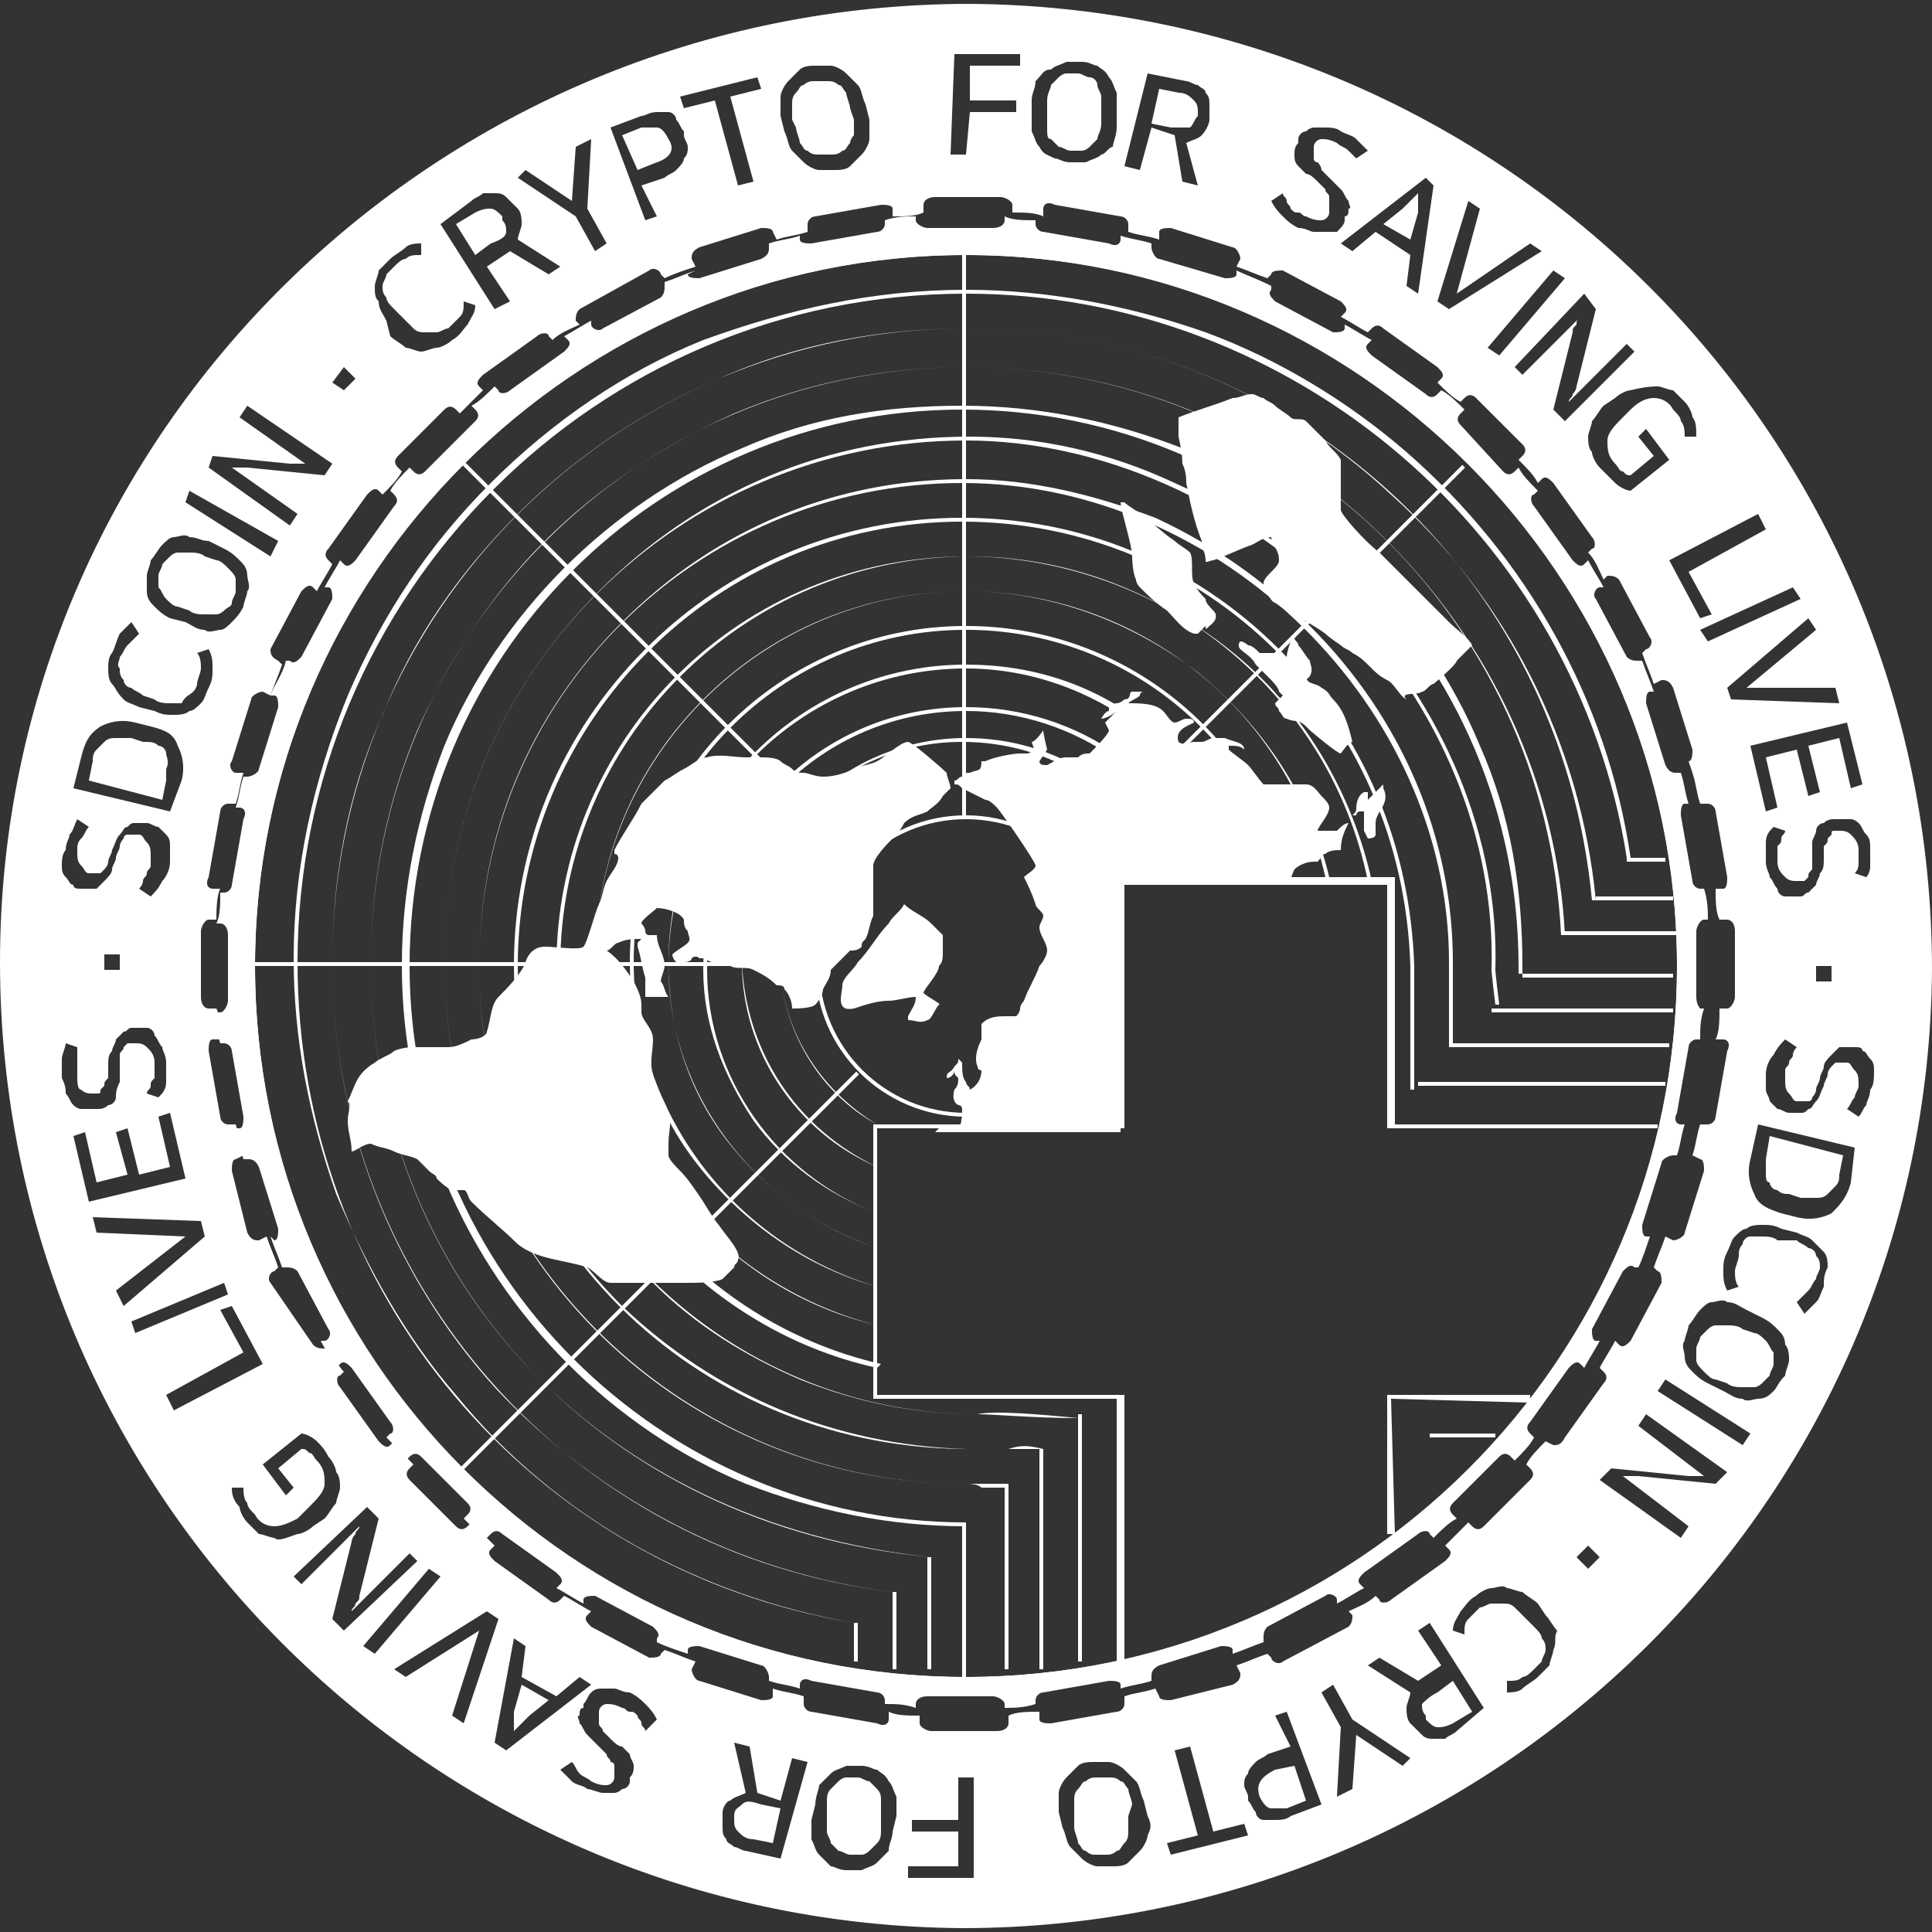 <?xml version="1.0" encoding="utf-8"?>
<!-- Generator: Adobe Illustrator 24.0.1, SVG Export Plug-In . SVG Version: 6.00 Build 0)  -->
<svg version="1.1" id="Foreground_Layer" xmlns="http://www.w3.org/2000/svg" xmlns:xlink="http://www.w3.org/1999/xlink" x="0px"
	 y="0px" viewBox="0 0 50 50" style="enable-background:new 0 0 50 50;" xml:space="preserve">
<rect x="0" y="0" width="50" height="50" fill="#333333" stroke="none"/>
<style type="text/css">
	.st0{fill:#FFFFFF;}
</style>
<g>
	<g>
		<path class="st0" d="M43.9,25.8l0-1.7c0-0.1,0.1-0.3,0.2-0.3h0.1c0-0.2,0-0.5-0.1-0.8l-0.1,0c-0.1,0-0.2-0.1-0.2-0.2l-0.3-1.7
			c0-0.1,0-0.3,0.1-0.3l0.1,0c-0.1-0.3-0.1-0.5-0.2-0.8l-0.1,0c-0.1,0-0.2,0-0.3-0.2l-0.5-1.6c0-0.1,0-0.3,0.1-0.3l0.1,0
			c-0.1-0.3-0.2-0.5-0.3-0.8l-0.1,0c-0.1,0-0.2,0-0.3-0.1l-0.8-1.5c-0.1-0.1,0-0.3,0.1-0.3l0.1,0c-0.1-0.2-0.3-0.5-0.4-0.7l-0.1,0.1
			c-0.1,0.1-0.2,0-0.3-0.1l-1-1.4c-0.1-0.1-0.1-0.3,0-0.3l0.1-0.1c-0.2-0.2-0.4-0.4-0.5-0.6l-0.1,0.1c-0.1,0.1-0.2,0.1-0.3,0
			L37.8,11c-0.1-0.1-0.1-0.2,0-0.3l0.1-0.1c-0.2-0.2-0.4-0.4-0.6-0.5l-0.1,0.1c-0.1,0.1-0.2,0.1-0.3,0l-1.4-1
			c-0.1-0.1-0.2-0.2-0.1-0.3l0.1-0.1c-0.2-0.1-0.5-0.3-0.7-0.4l0,0.1c0,0.1-0.2,0.1-0.3,0.1l-1.5-0.8c-0.1-0.1-0.2-0.2-0.1-0.3
			l0-0.1C32.5,7.2,32.2,7.1,32,7l0,0.1c0,0.1-0.2,0.1-0.3,0.1L30,6.7c-0.1,0-0.2-0.2-0.2-0.3l0-0.1c-0.3-0.1-0.5-0.1-0.8-0.2l0,0.1
			c0,0.1-0.1,0.2-0.3,0.1l-1.7-0.3c-0.1,0-0.2-0.1-0.2-0.2l0-0.1c-0.3,0-0.6,0-0.8-0.1v0.1c0,0.1-0.1,0.2-0.3,0.2l-1.7,0
			c-0.1,0-0.3-0.1-0.3-0.2l0-0.1c-0.3,0-0.5,0-0.8,0.1l0,0.1c0,0.1-0.1,0.2-0.2,0.2l-1.7,0.3c-0.1,0-0.3,0-0.3-0.1l0-0.1
			c-0.3,0.1-0.5,0.1-0.8,0.2l0,0.1c0,0.1,0,0.2-0.2,0.3l-1.6,0.5c-0.1,0-0.3,0-0.3-0.1L18,7c-0.3,0.1-0.5,0.2-0.8,0.3l0,0.1
			c0,0.1,0,0.2-0.1,0.3l-1.5,0.8c-0.1,0.1-0.3,0-0.3-0.1l0-0.1c-0.2,0.1-0.5,0.3-0.7,0.4l0.1,0.1c0.1,0.1,0,0.2-0.1,0.3l-1.4,1
			c-0.1,0.1-0.3,0.1-0.3,0l-0.1-0.1c-0.2,0.2-0.4,0.4-0.6,0.5l0.1,0.1c0.1,0.1,0.1,0.2,0,0.3L11,12.2c-0.1,0.1-0.2,0.1-0.3,0
			l-0.1-0.1c-0.2,0.2-0.4,0.4-0.5,0.6l0.1,0.1c0.1,0.1,0.1,0.2,0,0.3l-1,1.4c-0.1,0.1-0.2,0.2-0.3,0.1l-0.1-0.1
			c-0.1,0.2-0.3,0.5-0.4,0.7l0.1,0c0.1,0,0.1,0.2,0.1,0.3l-0.8,1.5c-0.1,0.1-0.2,0.2-0.3,0.1l-0.1,0C7.3,17.5,7.1,17.7,7,18l0.1,0
			c0.1,0,0.1,0.2,0.1,0.3l-0.5,1.6c0,0.1-0.2,0.2-0.3,0.2l-0.1,0c-0.1,0.3-0.1,0.5-0.2,0.8l0.1,0c0.1,0,0.2,0.1,0.1,0.3l-0.3,1.7
			c0,0.1-0.1,0.2-0.2,0.2l-0.1,0c0,0.3,0,0.6-0.1,0.8h0.1c0.1,0,0.2,0.1,0.2,0.3l0,1.7c0,0.1-0.1,0.3-0.2,0.3l-0.1,0
			c0,0.3,0,0.5,0.1,0.8l0.1,0c0.1,0,0.2,0.1,0.2,0.2l0.3,1.7c0,0.1,0,0.3-0.1,0.3l-0.1,0c0.1,0.3,0.1,0.5,0.2,0.8l0.1,0
			c0.1,0,0.2,0,0.3,0.2l0.5,1.6c0,0.1,0,0.3-0.1,0.3L7,32c0.1,0.3,0.2,0.5,0.3,0.8l0.1,0c0.1,0,0.2,0,0.3,0.1l0.8,1.5
			c0.1,0.1,0,0.3-0.1,0.3l-0.1,0c0.1,0.2,0.3,0.5,0.4,0.7l0.1-0.1c0.1-0.1,0.2,0,0.3,0.1l1,1.4c0.1,0.1,0.1,0.3,0,0.3l-0.1,0.1
			c0.2,0.2,0.4,0.4,0.5,0.6l0.1-0.1c0.1-0.1,0.2-0.1,0.3,0l1.2,1.2c0.1,0.1,0.1,0.2,0,0.3l-0.1,0.1c0.2,0.2,0.4,0.4,0.6,0.5l0.1-0.1
			c0.1-0.1,0.2-0.1,0.3,0l1.4,1c0.1,0.1,0.2,0.2,0.1,0.3l-0.1,0.1c0.2,0.1,0.5,0.3,0.7,0.4l0-0.1c0-0.1,0.2-0.1,0.3-0.1l1.5,0.8
			c0.1,0.1,0.2,0.2,0.1,0.3l0,0.1c0.2,0.1,0.5,0.2,0.8,0.3l0-0.1c0-0.1,0.2-0.1,0.3-0.1l1.6,0.5c0.1,0,0.2,0.2,0.2,0.3l0,0.1
			c0.3,0.1,0.5,0.1,0.8,0.2l0-0.1c0-0.1,0.1-0.2,0.3-0.1l1.7,0.3c0.1,0,0.2,0.1,0.2,0.2l0,0.1c0.3,0,0.5,0,0.8,0.1l0-0.1
			c0-0.1,0.1-0.2,0.3-0.2l1.7,0c0.1,0,0.3,0.1,0.3,0.2v0.1c0.2,0,0.5,0,0.8-0.1l0-0.1c0-0.1,0.1-0.2,0.2-0.2l1.7-0.3
			c0.1,0,0.3,0,0.3,0.1l0,0.1c0.3-0.1,0.5-0.1,0.8-0.2l0-0.1c0-0.1,0-0.2,0.2-0.3l1.6-0.5c0.1,0,0.3,0,0.3,0.1l0,0.1
			c0.3-0.1,0.5-0.2,0.8-0.3l0-0.1c0-0.1,0-0.2,0.1-0.3l1.5-0.8c0.1-0.1,0.3,0,0.3,0.1l0,0.1c0.2-0.1,0.5-0.3,0.7-0.4l-0.1-0.1
			c-0.1-0.1,0-0.2,0.1-0.3l1.4-1c0.1-0.1,0.3-0.1,0.3,0l0.1,0.1c0.2-0.2,0.4-0.4,0.6-0.5l-0.1-0.1c-0.1-0.1-0.1-0.2,0-0.3l1.2-1.2
			c0.1-0.1,0.2-0.1,0.3,0l0.1,0.1c0.2-0.2,0.4-0.4,0.5-0.6l-0.1-0.1c-0.1-0.1-0.1-0.2,0-0.3l1-1.4c0.1-0.1,0.2-0.2,0.3-0.1l0.1,0.1
			c0.1-0.2,0.3-0.5,0.4-0.7l-0.1,0c-0.1,0-0.1-0.2-0.1-0.3l0.8-1.5c0.1-0.1,0.2-0.2,0.3-0.1l0.1,0c0.1-0.2,0.2-0.5,0.3-0.8l-0.1,0
			c-0.1,0-0.1-0.2-0.1-0.3l0.5-1.6c0-0.1,0.2-0.2,0.3-0.2l0.1,0c0.1-0.3,0.1-0.5,0.2-0.8l-0.1,0c-0.1,0-0.2-0.1-0.1-0.3l0.3-1.7
			c0-0.1,0.1-0.2,0.2-0.2l0.1,0c0-0.3,0-0.5,0.1-0.8l-0.1,0C44,26.1,43.9,26,43.9,25.8z M25,43.4C14.8,43.4,6.6,35.2,6.6,25
			C6.6,14.9,14.8,6.6,25,6.6c10.2,0,18.4,8.2,18.4,18.4C43.4,35.2,35.2,43.4,25,43.4z"/>
		<path class="st0" d="M22.7,46.3c-0.1-0.1-0.1-0.1-0.2-0.2c-0.1,0-0.2-0.1-0.3-0.1c-0.1,0-0.2,0-0.3,0c-0.1,0-0.2,0.1-0.2,0.1
			c-0.1,0.1-0.1,0.1-0.2,0.2c-0.1,0.1-0.1,0.2-0.1,0.4l0,0.3c0,0.1,0,0.3,0,0.4c0,0.1,0.1,0.2,0.1,0.3c0.1,0.1,0.1,0.1,0.2,0.2
			c0.1,0,0.2,0.1,0.3,0.1c0.1,0,0.2,0,0.3,0c0.1,0,0.2-0.1,0.2-0.1c0.1-0.1,0.1-0.1,0.2-0.2c0.1-0.1,0.1-0.2,0.1-0.4l0-0.3
			c0-0.1,0-0.3,0-0.4C22.8,46.5,22.8,46.4,22.7,46.3z"/>
		<path class="st0" d="M13.3,44.3c0,0.1,0,0.1,0,0.1c0,0,0,0.1,0,0.1c0,0,0,0.1,0,0.1c0,0,0,0.1,0,0.2c0,0,0.1-0.1,0.1-0.1
			c0,0,0.1-0.1,0.1-0.1c0,0,0.1-0.1,0.1-0.1c0,0,0.1-0.1,0.1-0.1l0.5-0.4l-0.7-0.4L13.3,44.3z"/>
		<path class="st0" d="M19.2,46.7c-0.1,0.1-0.2,0.1-0.2,0.3l0,0.1c0,0.1,0,0.2,0.1,0.3c0.1,0.1,0.2,0.2,0.4,0.2l0.5,0.1l0.2-0.9
			l-0.5-0.1C19.4,46.6,19.3,46.6,19.2,46.7z"/>
		<path class="st0" d="M29.3,46.7c0-0.1-0.1-0.3-0.1-0.4c-0.1-0.1-0.1-0.2-0.2-0.2C28.9,46,28.8,46,28.7,46c-0.1,0-0.2,0-0.3,0
			c-0.1,0-0.2,0-0.3,0.1c-0.1,0-0.1,0.1-0.2,0.2c-0.1,0.1-0.1,0.2-0.1,0.3c0,0.1,0,0.2,0,0.4l0,0.3c0,0.1,0.1,0.3,0.1,0.4
			c0.1,0.1,0.1,0.2,0.2,0.2c0.1,0.1,0.2,0.1,0.2,0.1c0.1,0,0.2,0,0.3,0c0.1,0,0.2,0,0.3-0.1c0.1,0,0.1-0.1,0.2-0.2
			c0.1-0.1,0.1-0.2,0.1-0.3c0-0.1,0-0.2,0-0.4L29.3,46.7z"/>
		<path class="st0" d="M13.1,6c0-0.1,0-0.2-0.1-0.3l0-0.1c-0.1-0.1-0.2-0.2-0.3-0.2c-0.1,0-0.2,0-0.4,0.1l-0.5,0.3l0.5,0.8l0.4-0.3
			C13,6.2,13.1,6.1,13.1,6z"/>
		<path class="st0" d="M32.6,46.5L32.6,46.5c0.1,0.2,0.2,0.3,0.3,0.3c0.1,0,0.3,0,0.4,0l0.5-0.2l-0.3-0.9L33,45.8
			C32.6,46,32.5,46.2,32.6,46.5z"/>
		<path class="st0" d="M36.8,44.1c0,0.1,0,0.2,0.1,0.3l0,0.1c0.1,0.1,0.2,0.2,0.3,0.2c0.1,0,0.2,0,0.4-0.1l0.5-0.3l-0.5-0.8
			l-0.4,0.3C37,43.9,36.9,44,36.8,44.1z"/>
		<path class="st0" d="M20.6,3.3c0,0.1,0.1,0.3,0.1,0.4c0.1,0.1,0.1,0.2,0.2,0.2C21,4,21.1,4,21.2,4c0.1,0,0.2,0,0.3,0
			c0.1,0,0.2,0,0.3-0.1c0.1,0,0.1-0.1,0.2-0.2C22,3.7,22,3.6,22.1,3.5c0-0.1,0-0.2,0-0.4L22,2.8c0-0.1-0.1-0.3-0.1-0.4
			c-0.1-0.1-0.1-0.2-0.2-0.2c-0.1-0.1-0.2-0.1-0.3-0.1c-0.1,0-0.2,0-0.3,0c-0.1,0-0.2,0-0.3,0.1c-0.1,0-0.1,0.1-0.2,0.2
			c-0.1,0.1-0.1,0.2-0.1,0.3c0,0.1,0,0.2,0,0.4L20.6,3.3z"/>
		<path class="st0" d="M17.3,3.6L17.3,3.6c-0.1-0.2-0.2-0.3-0.3-0.3c-0.1,0-0.3,0-0.4,0l-0.5,0.2l0.4,0.9L17,4.2
			C17.3,4.1,17.5,3.9,17.3,3.6z"/>
		<path class="st0" d="M27.2,3.6c0.1,0.1,0.1,0.1,0.2,0.2c0.1,0,0.2,0.1,0.3,0.1c0.1,0,0.2,0,0.3,0c0.1,0,0.2-0.1,0.2-0.1
			c0.1-0.1,0.1-0.1,0.2-0.2c0-0.1,0.1-0.2,0.1-0.4l0-0.3c0-0.2,0-0.3,0-0.4c0-0.1-0.1-0.2-0.1-0.3C28.4,2.1,28.3,2,28.2,2
			c-0.1,0-0.2-0.1-0.3-0.1c-0.1,0-0.2,0-0.3,0c-0.1,0-0.2,0.1-0.2,0.1c-0.1,0.1-0.1,0.1-0.2,0.2c0,0.1-0.1,0.2-0.1,0.4l0,0.3
			c0,0.2,0,0.3,0,0.4C27.1,3.5,27.1,3.6,27.2,3.6z"/>
		<path class="st0" d="M4.3,15.5c0.1,0.1,0.2,0.2,0.3,0.2l0.3,0.1c0.1,0.1,0.3,0.1,0.4,0.1c0.1,0,0.2,0,0.3,0c0.1,0,0.2-0.1,0.2-0.1
			C5.9,15.7,6,15.7,6,15.6c0-0.1,0.1-0.2,0.1-0.3c0-0.1,0-0.2,0-0.3c0-0.1-0.1-0.2-0.2-0.3c-0.1-0.1-0.2-0.2-0.3-0.2l-0.3-0.1
			c-0.1-0.1-0.3-0.1-0.4-0.1c-0.1,0-0.2,0-0.3,0c-0.1,0-0.2,0.1-0.2,0.1c-0.1,0.1-0.1,0.1-0.2,0.2c0,0.1-0.1,0.2-0.1,0.3
			c0,0.1,0,0.2,0,0.3C4.2,15.3,4.2,15.4,4.3,15.5z"/>
		<path class="st0" d="M30.8,3.3C30.9,3.2,30.9,3.1,31,3l0-0.1c0-0.1,0-0.2-0.1-0.3c-0.1-0.1-0.2-0.2-0.4-0.2L30,2.3l-0.2,0.9
			l0.5,0.1C30.5,3.3,30.7,3.3,30.8,3.3z"/>
		<path class="st0" d="M4.3,19.5c0-0.1-0.1-0.2-0.2-0.2c-0.1-0.1-0.2-0.1-0.4-0.1l-0.3-0.1c-0.1,0-0.3,0-0.4,0c-0.1,0-0.2,0-0.3,0.1
			c-0.1,0.1-0.1,0.1-0.2,0.2c-0.1,0.1-0.1,0.2-0.1,0.3l-0.1,0.5l1.9,0.5l0.1-0.5c0-0.1,0-0.2,0-0.3C4.4,19.7,4.3,19.6,4.3,19.5z"/>
		<path class="st0" d="M25.1,0.1C11.3,0.1,0,11.2,0,24.9c0,13.7,11.1,24.9,24.9,25c13.8,0,25-11.1,25.1-24.8
			C50,11.3,38.9,0.2,25.1,0.1z M48.2,20.3l-0.3,0.1l-0.3-1.3l-0.8,0.2l0.3,1.2l-0.3,0.1l-0.3-1.2l-0.8,0.2l0.3,1.3L45.7,21l-0.4-1.7
			l2.5-0.6L48.2,20.3z M47,16.3l-1.8,1.5l2.3,0l0.1,0.4l-2.8-0.1l-0.1-0.3l2.1-1.8L47,16.3z M46.6,15.5l-2.4,1.1l-0.2-0.3l2.4-1.1
			L46.6,15.5z M45.7,13.7l-2,1.1l0.6,1.1L44,16l-0.8-1.5l2.3-1.2L45.7,13.7z M42.9,10c0.1,0,0.3,0.1,0.4,0.1
			c0.1,0.1,0.2,0.2,0.3,0.3c0.1,0.1,0.2,0.3,0.2,0.4c0.1,0.1,0.1,0.3,0.1,0.5l-0.3,0c0-0.1,0-0.3-0.1-0.4c0-0.1-0.1-0.2-0.2-0.3
			c-0.1-0.2-0.3-0.3-0.5-0.3c-0.2,0-0.4,0.1-0.6,0.3L42,10.8c-0.2,0.2-0.4,0.4-0.4,0.6c0,0.2,0,0.4,0.2,0.6c0.1,0.1,0.1,0.2,0.2,0.2
			c0.1,0.1,0.1,0.1,0.2,0.1l0.6-0.5l-0.4-0.5l0.2-0.2l0.6,0.8l-1,0.8c-0.1,0-0.3-0.1-0.4-0.2c-0.1-0.1-0.2-0.2-0.4-0.4
			c-0.1-0.1-0.2-0.3-0.2-0.4c-0.1-0.1-0.1-0.3-0.1-0.4c0-0.1,0.1-0.3,0.1-0.4c0.1-0.1,0.2-0.3,0.3-0.4l0.3-0.2
			c0.1-0.1,0.3-0.2,0.4-0.2C42.6,10,42.8,10,42.9,10z M41.3,8l-0.5,2c0,0,0,0.1-0.1,0.2c0,0.1-0.1,0.1-0.1,0.2l1.5-1.5l0.2,0.2
			l-1.8,1.8l-0.3-0.3l0.5-2c0-0.1,0-0.1,0.1-0.2c0-0.1,0-0.1,0.1-0.2l-1.5,1.5l-0.2-0.2L41,7.6L41.3,8z M40.5,7.2l-1.7,2l-0.3-0.2
			l1.7-2L40.5,7.2z M38,5.2l0.3,0.2l-0.6,2.2l1.9-1.3l0.3,0.2l-2.4,1.5l-0.3-0.2L38,5.2z M37.1,4.8l-0.4,2.8l-0.3-0.2l0.1-0.8
			L35.6,6L35,6.5l-0.3-0.2l2.2-1.7L37.1,4.8z M33.2,5c0,0.1,0.1,0.1,0.1,0.2c0,0.1,0.1,0.1,0.1,0.2c0.1,0.1,0.1,0.1,0.2,0.1
			c0.1,0,0.1,0.1,0.2,0.1c0.2,0.1,0.3,0.1,0.4,0.1c0.1,0,0.2-0.1,0.2-0.2l0-0.1c0-0.1,0-0.1,0-0.2c0,0,0-0.1,0-0.1
			c0-0.1-0.1-0.1-0.1-0.2c-0.1-0.1-0.1-0.1-0.2-0.2c-0.1-0.1-0.2-0.2-0.3-0.2c-0.1-0.1-0.2-0.2-0.2-0.2c-0.1-0.1-0.1-0.2-0.1-0.3
			c0-0.1,0-0.2,0.1-0.3l0-0.1c0-0.1,0.1-0.2,0.2-0.2c0.1-0.1,0.2-0.1,0.2-0.1c0.1,0,0.2,0,0.3,0c0.1,0,0.3,0,0.4,0.1
			c0.2,0.1,0.3,0.1,0.4,0.2c0.1,0.1,0.2,0.2,0.3,0.3l-0.3,0.2C35.1,4.1,35,4,34.9,3.9c-0.1-0.1-0.2-0.1-0.3-0.2
			c-0.2-0.1-0.3-0.1-0.4-0.1c-0.1,0-0.2,0.1-0.2,0.2l0,0.1c0,0.1,0,0.1,0,0.2c0,0,0,0.1,0.1,0.1c0,0,0.1,0.1,0.1,0.2
			c0.1,0.1,0.1,0.1,0.2,0.2c0.1,0.1,0.2,0.2,0.3,0.3c0.1,0.1,0.1,0.2,0.2,0.3c0,0.1,0.1,0.2,0,0.2c0,0.1,0,0.2-0.1,0.2l0,0.1
			c0,0.1-0.1,0.2-0.2,0.3C34.5,6,34.4,6,34.3,6c-0.1,0-0.2,0-0.3,0c-0.1,0-0.2-0.1-0.4-0.1c-0.2-0.1-0.3-0.2-0.4-0.3
			c-0.1-0.1-0.2-0.2-0.3-0.4L33.2,5z M29.7,1.9l1,0.2c0.1,0,0.2,0.1,0.3,0.1c0.1,0.1,0.2,0.1,0.2,0.2c0.1,0.1,0.1,0.2,0.1,0.3
			c0,0.1,0,0.2,0,0.3l0,0.1c0,0.1-0.1,0.3-0.2,0.4c-0.1,0.1-0.2,0.1-0.4,0.2L31,4.8l-0.4-0.1l-0.2-1.2l-0.6-0.2l-0.3,1.1l-0.4-0.1
			L29.7,1.9z M26.7,3l0-0.4c0-0.2,0.1-0.3,0.1-0.5C27,1.9,27,1.8,27.2,1.8c0.1-0.1,0.2-0.1,0.4-0.2c0.1,0,0.3,0,0.4,0
			c0.2,0,0.3,0.1,0.4,0.1c0.1,0.1,0.2,0.1,0.3,0.3c0.1,0.1,0.1,0.2,0.2,0.4c0,0.1,0,0.3,0,0.5l0,0.4c0,0.2-0.1,0.4-0.1,0.5
			C28.7,3.8,28.6,4,28.5,4c-0.1,0.1-0.2,0.1-0.4,0.2c-0.1,0-0.3,0-0.4,0c-0.2,0-0.3-0.1-0.4-0.1C27.1,4,27,4,26.9,3.8
			c-0.1-0.1-0.1-0.2-0.2-0.4C26.7,3.3,26.7,3.1,26.7,3z M24.7,1.4l1.7,0l0,0.3l-1.3,0l0,0.9l1.2,0l0,0.3l-1.2,0L25,4l-0.4,0
			L24.7,1.4z M20.2,2.5c0-0.1,0.1-0.3,0.2-0.4c0.1-0.1,0.2-0.2,0.3-0.3c0.1-0.1,0.3-0.1,0.4-0.1c0.2,0,0.3,0,0.4,0
			c0.1,0,0.3,0.1,0.4,0.2C22,2,22.1,2.1,22.2,2.2c0.1,0.1,0.1,0.3,0.2,0.5l0.1,0.4c0,0.2,0,0.4,0,0.5c0,0.1-0.1,0.3-0.2,0.4
			c-0.1,0.1-0.2,0.2-0.3,0.3c-0.1,0.1-0.3,0.1-0.4,0.1c-0.2,0-0.3,0-0.4,0c-0.1,0-0.3-0.1-0.4-0.2c-0.1-0.1-0.2-0.2-0.3-0.3
			c-0.1-0.1-0.1-0.3-0.2-0.5L20.2,3C20.2,2.8,20.2,2.7,20.2,2.5z M19.6,2l0.1,0.3l-0.8,0.2l0.6,2.2l-0.4,0.1l-0.6-2.2l-0.8,0.2
			l-0.1-0.3L19.6,2z M16.6,3C16.7,3,16.8,2.9,17,2.9c0.1,0,0.2,0,0.3,0c0.1,0,0.2,0.1,0.2,0.2c0.1,0.1,0.1,0.2,0.2,0.3l0,0.1
			c0,0.1,0.1,0.2,0.1,0.3c0,0.1,0,0.2-0.1,0.3c0,0.1-0.1,0.2-0.2,0.3c-0.1,0.1-0.2,0.1-0.3,0.2l-0.6,0.2L17,5.6l-0.3,0.1l-0.9-2.4
			L16.6,3z M13.6,4.4l1.2,0.8l0.1-1.4l0.4-0.2l-0.1,1.8l0.5,0.9l-0.3,0.2l-0.5-0.9l-1.5-1L13.6,4.4z M12.2,5.2
			c0.1-0.1,0.2-0.1,0.3-0.2c0.1,0,0.2,0,0.3,0c0.1,0,0.2,0,0.3,0.1c0.1,0.1,0.1,0.1,0.2,0.2l0.1,0.1c0.1,0.1,0.1,0.3,0.1,0.4
			c0,0.1-0.1,0.3-0.1,0.4l1.1,0.7l-0.3,0.2l-1-0.6l-0.6,0.4l0.6,0.9L12.8,8l-1.4-2.2L12.2,5.2z M9.7,7.4c0-0.1,0.1-0.3,0.1-0.4
			c0.1-0.1,0.2-0.2,0.3-0.3c0.1-0.1,0.3-0.2,0.4-0.3c0.1-0.1,0.3-0.1,0.4-0.1l0,0.3c-0.2,0-0.3,0-0.4,0.1c-0.1,0-0.2,0.1-0.3,0.2
			c-0.1,0.1-0.1,0.1-0.2,0.2c0,0.1-0.1,0.2-0.1,0.3c0,0.1,0,0.2,0.1,0.3c0,0.1,0.1,0.2,0.2,0.3l0.2,0.2c0.1,0.1,0.2,0.2,0.3,0.3
			c0.1,0.1,0.2,0.1,0.3,0.1c0.1,0,0.2,0,0.3,0c0.1,0,0.2-0.1,0.3-0.1c0.1-0.1,0.2-0.2,0.3-0.3C12,8.1,12,8,12,7.8l0.3,0.1
			c0,0.2-0.1,0.3-0.2,0.5c-0.1,0.1-0.2,0.3-0.4,0.4c-0.1,0.1-0.3,0.2-0.4,0.2c-0.1,0-0.3,0.1-0.4,0.1c-0.1,0-0.3-0.1-0.4-0.1
			c-0.1-0.1-0.3-0.2-0.4-0.3L10,8.3C9.9,8.1,9.8,8,9.8,7.8C9.7,7.7,9.7,7.6,9.7,7.4z M8.9,9.5l0.3,0.3l-0.3,0.3L8.6,9.9L8.9,9.5z
			 M5.5,11.8l2,0.2c0.1,0,0.1,0,0.2,0c0.1,0,0.2,0,0.2,0l-1.7-1.2l0.2-0.3L8.6,12l-0.2,0.3l-2-0.2c-0.1,0-0.1,0-0.2,0
			c-0.1,0-0.1,0-0.2,0l1.7,1.2l-0.2,0.3l-2.1-1.5L5.5,11.8z M4.9,12.7L7.2,14L7,14.4L4.8,13L4.9,12.7z M3.8,14.9
			c0-0.1,0.1-0.3,0.1-0.4c0.1-0.1,0.2-0.3,0.3-0.4c0.1-0.1,0.2-0.2,0.3-0.2c0.1,0,0.3-0.1,0.4,0c0.2,0,0.3,0.1,0.5,0.1l0.4,0.2
			c0.2,0.1,0.3,0.2,0.4,0.3c0.1,0.1,0.2,0.2,0.2,0.4c0,0.1,0.1,0.3,0,0.4c0,0.1-0.1,0.3-0.1,0.4C6.2,15.9,6.1,16,6,16.1
			c-0.1,0.1-0.2,0.2-0.3,0.2c-0.1,0-0.3,0.1-0.4,0c-0.2,0-0.3-0.1-0.5-0.2L4.4,16c-0.2-0.1-0.3-0.2-0.4-0.3
			c-0.1-0.1-0.2-0.2-0.2-0.4C3.8,15.2,3.8,15.1,3.8,14.9z M2.9,16.9C3,16.7,3,16.6,3.1,16.4c0.1-0.1,0.2-0.2,0.3-0.3l0.2,0.3
			c-0.1,0.1-0.2,0.2-0.3,0.3c-0.1,0.1-0.1,0.2-0.2,0.3c0,0.1-0.1,0.2,0,0.3c0,0.1,0,0.2,0.1,0.3c0,0.1,0.1,0.2,0.2,0.2
			c0.1,0.1,0.2,0.1,0.3,0.2l0.3,0.1c0.1,0.1,0.3,0.1,0.4,0.1c0.1,0,0.2,0,0.3,0C4.8,18,4.9,18,5,17.9c0.1-0.1,0.1-0.2,0.1-0.2
			c0-0.1,0.1-0.3,0.1-0.4c0-0.1,0-0.3-0.1-0.4l0.3-0.1c0.1,0.2,0.1,0.3,0.1,0.5c0,0.2,0,0.3-0.1,0.5c-0.1,0.2-0.1,0.3-0.2,0.4
			c-0.1,0.1-0.2,0.2-0.3,0.2c-0.1,0.1-0.3,0.1-0.4,0.1c-0.2,0-0.3,0-0.5-0.1l-0.4-0.1c-0.2-0.1-0.3-0.1-0.4-0.2
			C3,17.9,3,17.8,2.9,17.7c-0.1-0.1-0.1-0.3-0.1-0.4C2.8,17.2,2.8,17,2.9,16.9z M2.1,19.6c0.1-0.4,0.2-0.6,0.5-0.8
			c0.2-0.1,0.5-0.2,0.9-0.1l0.4,0.1c0.4,0.1,0.6,0.2,0.7,0.5c0.1,0.2,0.2,0.5,0.1,0.9L4.4,21l-2.5-0.6L2.1,19.6z M1.7,22
			c0-0.2,0.1-0.3,0.1-0.4c0.1-0.1,0.1-0.2,0.2-0.4l0.3,0.2c-0.1,0.1-0.1,0.2-0.2,0.3C2,21.8,2,21.9,2,22c0,0.2,0,0.3,0.1,0.4
			c0.1,0.1,0.1,0.2,0.2,0.2l0.1,0c0.1,0,0.1,0,0.2,0c0,0,0.1-0.1,0.1-0.1c0,0,0.1-0.1,0.1-0.2c0-0.1,0.1-0.2,0.1-0.3
			c0.1-0.2,0.1-0.3,0.2-0.4c0.1-0.1,0.1-0.2,0.2-0.2c0.1-0.1,0.1-0.1,0.2-0.1c0.1,0,0.2,0,0.2,0l0.1,0c0.1,0,0.2,0.1,0.3,0.1
			c0.1,0.1,0.1,0.1,0.2,0.2c0.1,0.1,0.1,0.2,0.1,0.3c0,0.1,0,0.3,0,0.4c0,0.2-0.1,0.4-0.2,0.5C4.1,23,4,23.1,3.9,23.2L3.6,23
			c0,0,0.1-0.1,0.1-0.2c0-0.1,0.1-0.1,0.1-0.2c0-0.1,0.1-0.1,0.1-0.2c0-0.1,0-0.1,0-0.2c0-0.2,0-0.3-0.1-0.4
			c-0.1-0.1-0.1-0.2-0.2-0.2l-0.1,0c-0.1,0-0.1,0-0.2,0c0,0-0.1,0-0.1,0.1c0,0-0.1,0.1-0.1,0.2c0,0.1-0.1,0.2-0.1,0.3
			c0,0.1-0.1,0.2-0.1,0.3c0,0.1-0.1,0.2-0.2,0.3c-0.1,0.1-0.1,0.1-0.2,0.2c-0.1,0-0.2,0-0.3,0l-0.1,0c-0.1,0-0.2,0-0.2-0.1
			c-0.1,0-0.1-0.1-0.2-0.2c-0.1-0.1-0.1-0.2-0.1-0.3C1.6,22.3,1.6,22.1,1.7,22z M3.1,24.7l0,0.4l-0.4,0l0-0.4L3.1,24.7z M1.6,27.9
			c0-0.2,0-0.3,0-0.5c0-0.1,0.1-0.3,0.1-0.4l0.3,0.1C2,27.3,2,27.4,2,27.5c0,0.1,0,0.2,0,0.3C2,28,2,28.2,2.1,28.2
			c0.1,0.1,0.2,0.1,0.3,0.1l0.1,0c0.1,0,0.1,0,0.1-0.1c0,0,0.1-0.1,0.1-0.1c0-0.1,0-0.1,0.1-0.2c0-0.1,0-0.2,0-0.3
			c0-0.2,0-0.3,0.1-0.4c0-0.1,0.1-0.2,0.1-0.3c0.1-0.1,0.1-0.1,0.2-0.2c0.1,0,0.1-0.1,0.2-0.1l0.1,0c0.1,0,0.2,0,0.3,0
			c0.1,0,0.2,0.1,0.2,0.2c0.1,0.1,0.1,0.2,0.2,0.3c0,0.1,0.1,0.2,0.1,0.4c0,0.2,0,0.4,0,0.5c0,0.2-0.1,0.3-0.2,0.4l-0.3-0.1
			c0-0.1,0.1-0.1,0.1-0.2c0-0.1,0-0.1,0.1-0.2c0-0.1,0-0.1,0-0.2c0-0.1,0-0.1,0-0.2c0-0.2-0.1-0.3-0.2-0.4c-0.1-0.1-0.2-0.1-0.3-0.1
			l-0.1,0c-0.1,0-0.1,0-0.1,0c0,0-0.1,0.1-0.1,0.1c0,0.1-0.1,0.1-0.1,0.2c0,0.1,0,0.2,0,0.3c0,0.1,0,0.3,0,0.4C3,28.2,3,28.3,3,28.4
			c0,0.1-0.1,0.2-0.2,0.2c-0.1,0.1-0.2,0.1-0.3,0.1l-0.1,0c-0.1,0-0.2,0-0.3,0c-0.1,0-0.2-0.1-0.2-0.1c-0.1-0.1-0.1-0.2-0.2-0.3
			C1.7,28.2,1.7,28.1,1.6,27.9z M1.9,29.4l0.3-0.1l0.3,1.3l0.8-0.2L3,29.3l0.3-0.1l0.3,1.2l0.8-0.2l-0.3-1.3l0.3-0.1l0.4,1.7
			l-2.5,0.6L1.9,29.4z M3,33.4L4.8,32l-2.3-0.1l-0.1-0.4l2.8,0.1L5.3,32l-2.1,1.8L3,33.4z M3.4,34.2l2.4-1l0.1,0.3l-2.4,1L3.4,34.2z
			 M4.3,36.1l2-1.1l-0.6-1.1L6,33.8l0.8,1.5l-2.3,1.2L4.3,36.1z M7.1,39.8c-0.1,0-0.3-0.1-0.4-0.1c-0.1-0.1-0.2-0.2-0.3-0.3
			c-0.1-0.1-0.2-0.3-0.2-0.4C6,38.8,6,38.6,6,38.5l0.3,0c0,0.1,0,0.3,0.1,0.4c0,0.1,0.1,0.2,0.2,0.3c0.1,0.2,0.3,0.3,0.5,0.3
			c0.2,0,0.4-0.1,0.6-0.2L8,39c0.2-0.2,0.4-0.4,0.4-0.6c0-0.2,0-0.4-0.2-0.6c-0.1-0.1-0.1-0.2-0.2-0.2c-0.1-0.1-0.1-0.1-0.2-0.1
			L7.2,38l0.4,0.5l-0.2,0.2l-0.6-0.8l1-0.8c0.1,0,0.3,0.1,0.4,0.2c0.1,0.1,0.2,0.2,0.3,0.4c0.1,0.1,0.2,0.3,0.2,0.4
			c0.1,0.1,0.1,0.3,0.1,0.4c0,0.1-0.1,0.3-0.1,0.4c-0.1,0.1-0.2,0.3-0.3,0.4l-0.3,0.2c-0.1,0.1-0.3,0.2-0.4,0.2
			C7.4,39.8,7.2,39.9,7.1,39.8z M8.6,41.9l0.5-2c0,0,0-0.1,0.1-0.2c0-0.1,0.1-0.1,0.1-0.2L7.8,41l-0.2-0.2l1.9-1.8l0.3,0.3l-0.5,2
			c0,0.1,0,0.1-0.1,0.2c0,0.1-0.1,0.1-0.1,0.2l1.5-1.5l0.2,0.2l-1.9,1.8L8.6,41.9z M9.4,42.6l1.7-2l0.3,0.2l-1.7,2L9.4,42.6z
			 M12,44.6l-0.3-0.2l0.7-2.2l-1.9,1.2l-0.3-0.2l2.4-1.5l0.3,0.2L12,44.6z M12.8,45.1l0.5-2.7l0.3,0.2l-0.1,0.8l0.9,0.5l0.6-0.5
			l0.3,0.2l-2.2,1.7L12.8,45.1z M16.7,44.8c0-0.1-0.1-0.1-0.1-0.2c0-0.1-0.1-0.1-0.1-0.2c-0.1-0.1-0.1-0.1-0.2-0.1
			c-0.1,0-0.1-0.1-0.2-0.1c-0.2-0.1-0.3-0.1-0.4-0.1c-0.1,0-0.2,0.1-0.2,0.2l0,0.1c0,0.1,0,0.1,0,0.1c0,0,0,0.1,0,0.1
			c0,0.1,0.1,0.1,0.1,0.2c0.1,0.1,0.1,0.1,0.2,0.2c0.1,0.1,0.2,0.2,0.3,0.2c0.1,0.1,0.2,0.2,0.2,0.2c0,0.1,0.1,0.2,0.1,0.3
			c0,0.1,0,0.2-0.1,0.3l0,0.1c0,0.1-0.1,0.2-0.2,0.2c-0.1,0.1-0.2,0.1-0.2,0.1c-0.1,0-0.2,0-0.3,0c-0.1,0-0.3-0.1-0.4-0.1
			c-0.1-0.1-0.3-0.1-0.4-0.2c-0.1-0.1-0.2-0.2-0.3-0.3l0.3-0.2c0.1,0.1,0.1,0.2,0.2,0.3c0.1,0.1,0.2,0.1,0.3,0.2
			c0.2,0.1,0.3,0.1,0.4,0.1c0.1,0,0.2-0.1,0.2-0.2l0-0.1c0-0.1,0-0.1,0-0.2c0,0,0-0.1-0.1-0.1c0-0.1-0.1-0.1-0.1-0.2
			c-0.1-0.1-0.1-0.1-0.2-0.2c-0.1-0.1-0.2-0.2-0.3-0.3c-0.1-0.1-0.1-0.2-0.2-0.3c0-0.1-0.1-0.2,0-0.2c0-0.1,0-0.2,0.1-0.2l0-0.1
			c0.1-0.1,0.1-0.2,0.2-0.3c0.1-0.1,0.2-0.1,0.3-0.1c0.1,0,0.2,0,0.3,0c0.1,0,0.2,0.1,0.4,0.1c0.2,0.1,0.3,0.2,0.4,0.3
			c0.1,0.1,0.2,0.2,0.3,0.4L16.7,44.8z M20.2,48.1l-0.9-0.2c-0.1,0-0.2-0.1-0.3-0.1c-0.1-0.1-0.2-0.1-0.2-0.2
			c-0.1-0.1-0.1-0.2-0.1-0.3c0-0.1,0-0.2,0-0.3l0-0.1c0-0.1,0.1-0.3,0.2-0.3c0.1-0.1,0.2-0.1,0.4-0.2L19,45.1l0.4,0.1l0.2,1.2
			l0.6,0.2l0.3-1.1l0.4,0.1L20.2,48.1z M23.2,47l-0.1,0.4c0,0.2-0.1,0.3-0.1,0.5c-0.1,0.1-0.2,0.2-0.3,0.3c-0.1,0.1-0.2,0.1-0.4,0.2
			c-0.1,0-0.3,0-0.4,0c-0.2,0-0.3-0.1-0.4-0.1c-0.1-0.1-0.2-0.2-0.3-0.3c-0.1-0.1-0.1-0.2-0.2-0.4c0-0.1,0-0.3,0-0.5l0.1-0.4
			c0-0.2,0.1-0.4,0.1-0.5c0.1-0.1,0.2-0.2,0.3-0.3c0.1-0.1,0.2-0.1,0.4-0.2c0.1,0,0.3,0,0.4,0c0.2,0,0.3,0.1,0.4,0.1
			c0.1,0.1,0.2,0.1,0.3,0.3c0.1,0.1,0.1,0.2,0.2,0.4C23.2,46.6,23.2,46.8,23.2,47z M25.2,48.6l-1.7,0l0-0.3l1.3,0l0-0.9l-1.2,0
			l0-0.3l1.2,0l0-1.1l0.4,0L25.2,48.6z M29.7,47.5c0,0.1-0.1,0.3-0.2,0.4c-0.1,0.1-0.2,0.2-0.3,0.3c-0.1,0.1-0.3,0.1-0.4,0.1
			c-0.2,0-0.3,0-0.4,0c-0.1,0-0.3-0.1-0.4-0.2c-0.1-0.1-0.2-0.2-0.3-0.3c-0.1-0.1-0.1-0.3-0.2-0.5l-0.1-0.4c0-0.2,0-0.4,0-0.5
			c0-0.1,0.1-0.3,0.2-0.4c0.1-0.1,0.2-0.2,0.3-0.3c0.1-0.1,0.3-0.1,0.4-0.1c0.2,0,0.3,0,0.4,0c0.1,0,0.3,0.1,0.4,0.2
			c0.1,0.1,0.2,0.2,0.3,0.3c0.1,0.1,0.1,0.3,0.2,0.5l0.1,0.4C29.8,47.2,29.8,47.3,29.7,47.5z M30.3,48l-0.1-0.3l0.8-0.2l-0.6-2.2
			l0.4-0.1l0.6,2.2l0.8-0.2l0.1,0.3L30.3,48z M33.4,47c-0.1,0.1-0.3,0.1-0.4,0.1c-0.1,0-0.2,0-0.3,0c-0.1,0-0.2-0.1-0.2-0.2
			c-0.1-0.1-0.1-0.2-0.2-0.3l0-0.1c0-0.1-0.1-0.2-0.1-0.3c0-0.1,0-0.2,0.1-0.3c0-0.1,0.1-0.2,0.2-0.3c0.1-0.1,0.2-0.1,0.3-0.2
			l0.6-0.2L33,44.4l0.3-0.1l0.9,2.4L33.4,47z M36.3,45.7l-1.2-0.8l-0.1,1.4l-0.4,0.2l0.1-1.8l-0.5-0.9l0.3-0.2l0.5,0.9l1.5,1
			L36.3,45.7z M37.7,44.8c-0.1,0.1-0.2,0.1-0.3,0.2c-0.1,0-0.2,0-0.3,0c-0.1,0-0.2,0-0.3-0.1c-0.1-0.1-0.1-0.1-0.2-0.2l-0.1-0.1
			c-0.1-0.1-0.1-0.3-0.1-0.4c0-0.1,0.1-0.3,0.1-0.4l-1.1-0.7l0.3-0.2l1,0.6l0.6-0.4l-0.6-0.9l0.3-0.2l1.4,2.2L37.7,44.8z M40.2,42.7
			c0,0.1-0.1,0.3-0.1,0.4c-0.1,0.1-0.2,0.2-0.3,0.3c-0.1,0.1-0.3,0.2-0.4,0.3c-0.1,0.1-0.3,0.1-0.4,0.1l0-0.3c0.2,0,0.3,0,0.4-0.1
			c0.1,0,0.2-0.1,0.3-0.2c0.1-0.1,0.1-0.1,0.2-0.2c0-0.1,0.1-0.2,0.1-0.3c0-0.1,0-0.2-0.1-0.3c0-0.1-0.1-0.2-0.2-0.3l-0.2-0.2
			c-0.1-0.1-0.2-0.2-0.3-0.3c-0.1-0.1-0.2-0.1-0.3-0.1c-0.1,0-0.2,0-0.3,0c-0.1,0-0.2,0.1-0.3,0.1c-0.1,0.1-0.2,0.2-0.3,0.3
			c-0.1,0.1-0.1,0.2-0.1,0.4l-0.3-0.1c0-0.2,0.1-0.3,0.2-0.5c0.1-0.1,0.2-0.3,0.4-0.4c0.1-0.1,0.3-0.2,0.4-0.2c0.1,0,0.3-0.1,0.4,0
			c0.1,0,0.3,0.1,0.4,0.1c0.1,0.1,0.3,0.2,0.4,0.3l0.2,0.3c0.1,0.1,0.2,0.3,0.3,0.4C40.2,42.4,40.3,42.5,40.2,42.7z M40.2,37.4
			L40,37.3c-0.2,0.2-0.4,0.4-0.5,0.6l0.1,0.1c0.1,0.1,0.1,0.2,0,0.3l-1.2,1.2c-0.1,0.1-0.2,0.1-0.3,0l-0.1-0.1
			c-0.2,0.2-0.4,0.4-0.6,0.6l0.1,0.1c0.1,0.1,0,0.2-0.1,0.3l-1.4,1c-0.1,0.1-0.3,0.1-0.3,0l-0.1-0.1c-0.2,0.2-0.5,0.3-0.7,0.4
			l0.1,0.1c0,0.1,0,0.2-0.1,0.3L33.2,43c-0.1,0.1-0.3,0-0.3-0.1l-0.1-0.1c-0.3,0.1-0.5,0.2-0.8,0.3l0.1,0.2c0,0.1,0,0.2-0.2,0.3
			L30.3,44c-0.1,0-0.3,0-0.3-0.1l-0.1-0.2c-0.3,0.1-0.5,0.1-0.8,0.2l0,0.2c0,0.1-0.1,0.2-0.2,0.2l-1.7,0.3c-0.1,0-0.3,0-0.3-0.1
			l0-0.2c-0.3,0-0.6,0-0.8,0.1l0,0.2c0,0.1-0.1,0.2-0.3,0.2l-1.7,0c-0.1,0-0.3-0.1-0.3-0.2l0-0.2c-0.3,0-0.6,0-0.8-0.1l0,0.2
			c0,0.1-0.1,0.2-0.3,0.1l-1.7-0.3c-0.1,0-0.2-0.1-0.2-0.2l0-0.2c-0.3-0.1-0.5-0.1-0.8-0.2L20,43.9c0,0.1-0.2,0.1-0.3,0.1l-1.6-0.5
			c-0.1,0-0.2-0.2-0.2-0.3l0.1-0.2c-0.3-0.1-0.5-0.2-0.8-0.3l-0.1,0.1c0,0.1-0.2,0.1-0.3,0.1l-1.5-0.8c-0.1-0.1-0.2-0.2-0.1-0.3
			l0.1-0.1c-0.2-0.1-0.5-0.3-0.7-0.4l-0.1,0.1c-0.1,0.1-0.2,0.1-0.3,0l-1.4-1c-0.1-0.1-0.2-0.2-0.1-0.3l0.1-0.1
			c-0.2-0.2-0.4-0.4-0.6-0.6l-0.1,0.1c-0.1,0.1-0.2,0.1-0.3,0l-1.2-1.2c-0.1-0.1-0.1-0.2,0-0.3l0.1-0.1c-0.2-0.2-0.4-0.4-0.5-0.6
			l-0.1,0.1c-0.1,0.1-0.2,0-0.3-0.1l-1-1.4c-0.1-0.1-0.1-0.3,0-0.3l0.1-0.1c-0.2-0.2-0.3-0.5-0.4-0.7l-0.1,0.1c-0.1,0-0.2,0-0.3-0.1
			L7,33.2c-0.1-0.1,0-0.3,0.1-0.3l0.1-0.1C7.1,32.5,7,32.3,6.9,32l-0.2,0.1c-0.1,0-0.2,0-0.3-0.2L6,30.3c0-0.1,0-0.3,0.1-0.3
			l0.2-0.1c-0.1-0.3-0.1-0.5-0.2-0.8l-0.2,0c-0.1,0-0.2-0.1-0.2-0.2l-0.3-1.7c0-0.1,0-0.3,0.1-0.3l0.2,0c0-0.3,0-0.6-0.1-0.8l-0.2,0
			c-0.1,0-0.2-0.1-0.2-0.3l0-1.7c0-0.1,0.1-0.3,0.2-0.3h0.2c0-0.2,0-0.6,0.1-0.8l-0.2,0c-0.1,0-0.2-0.1-0.1-0.3l0.3-1.7
			c0-0.1,0.1-0.2,0.2-0.2l0.2,0c0.1-0.3,0.1-0.5,0.2-0.8L6.1,20C6,20,5.9,19.8,6,19.7l0.5-1.6c0-0.1,0.2-0.2,0.3-0.2l0.2,0.1
			c0.1-0.3,0.2-0.5,0.3-0.8l-0.1-0.1C7,17,7,16.9,7,16.8l0.8-1.5c0.1-0.1,0.2-0.2,0.3-0.1l0.1,0.1c0.1-0.2,0.3-0.5,0.4-0.7l-0.1-0.1
			c-0.1-0.1-0.1-0.2,0-0.3l1-1.4c0.1-0.1,0.2-0.2,0.3-0.1l0.1,0.1c0.2-0.2,0.4-0.4,0.5-0.6l-0.1-0.1c-0.1-0.1-0.1-0.2,0-0.3l1.2-1.2
			c0.1-0.1,0.2-0.1,0.3,0l0.1,0.1c0.2-0.2,0.4-0.4,0.6-0.6l-0.1-0.1c-0.1-0.1,0-0.2,0.1-0.3l1.4-1c0.1-0.1,0.3-0.1,0.3,0l0.1,0.1
			c0.2-0.2,0.5-0.3,0.7-0.4l-0.1-0.1c0-0.1,0-0.2,0.1-0.3L16.8,7c0.1-0.1,0.3,0,0.3,0.1l0.1,0.1C17.4,7.1,17.7,7,18,6.9l-0.1-0.2
			c0-0.1,0-0.2,0.2-0.3l1.6-0.5c0.1,0,0.3,0,0.3,0.1l0.1,0.2c0.3-0.1,0.5-0.1,0.8-0.2l0-0.2c0-0.1,0.1-0.2,0.2-0.2l1.7-0.3
			c0.1,0,0.3,0,0.3,0.1l0,0.2c0.3,0,0.6,0,0.8-0.1l0-0.2c0-0.1,0.1-0.2,0.3-0.2l1.7,0c0.1,0,0.3,0.1,0.3,0.2l0,0.2
			c0.3,0,0.6,0,0.8,0.1l0-0.2c0-0.1,0.1-0.2,0.3-0.1l1.7,0.3c0.1,0,0.2,0.1,0.2,0.2l0,0.2c0.3,0.1,0.5,0.1,0.8,0.2L30,6
			c0-0.1,0.2-0.1,0.3-0.1l1.6,0.5c0.1,0,0.2,0.2,0.2,0.3L32,6.9c0.3,0.1,0.5,0.2,0.8,0.3l0.1-0.1c0-0.1,0.2-0.1,0.3-0.1l1.5,0.8
			c0.1,0.1,0.2,0.2,0.1,0.3l-0.1,0.1c0.2,0.1,0.5,0.3,0.7,0.4l0.1-0.1c0.1-0.1,0.2-0.1,0.3,0l1.4,1c0.1,0.1,0.2,0.2,0.1,0.3
			l-0.1,0.1c0.2,0.2,0.4,0.4,0.6,0.5l0.1-0.1c0.1-0.1,0.2-0.1,0.3,0l1.2,1.2c0.1,0.1,0.1,0.2,0,0.3l-0.1,0.1
			c0.2,0.2,0.4,0.4,0.5,0.6l0.1-0.1c0.1-0.1,0.2,0,0.3,0.1l1,1.4c0.1,0.1,0.1,0.3,0,0.3l-0.1,0.1c0.2,0.2,0.3,0.5,0.4,0.7l0.1-0.1
			c0.1,0,0.2,0,0.3,0.1l0.8,1.5c0.1,0.1,0,0.3-0.1,0.3l-0.1,0.1c0.1,0.3,0.2,0.5,0.3,0.8l0.2-0.1c0.1,0,0.2,0,0.3,0.2l0.5,1.6
			c0,0.1,0,0.3-0.1,0.3L43.8,20c0.1,0.3,0.1,0.5,0.2,0.8l0.2,0c0.1,0,0.2,0.1,0.2,0.2l0.3,1.7c0,0.1,0,0.3-0.1,0.3l-0.2,0
			c0,0.3,0,0.6,0.1,0.8l0.2,0c0.1,0,0.2,0.1,0.2,0.3l0,1.7c0,0.1-0.1,0.3-0.2,0.3l-0.2,0c0,0.3,0,0.6-0.1,0.8l0.2,0
			c0.1,0,0.2,0.1,0.1,0.3l-0.3,1.7c0,0.1-0.1,0.2-0.2,0.2l-0.2,0c-0.1,0.3-0.1,0.5-0.2,0.8l0.2,0.1c0.1,0,0.1,0.2,0.1,0.3l-0.5,1.6
			c0,0.1-0.2,0.2-0.3,0.2L43.1,32c-0.1,0.3-0.2,0.5-0.3,0.8l0.1,0.1c0.1,0,0.1,0.2,0.1,0.3l-0.8,1.5c-0.1,0.1-0.2,0.2-0.3,0.1
			l-0.1-0.1c-0.1,0.2-0.3,0.5-0.4,0.7l0.1,0.1c0.1,0.1,0.1,0.2,0,0.3l-1,1.4C40.4,37.4,40.3,37.4,40.2,37.4z M41.1,40.6l-0.3-0.3
			l0.3-0.3l0.3,0.3L41.1,40.6z M44.4,38.4l-2-0.2c-0.1,0-0.1,0-0.2,0c-0.1,0-0.2,0-0.2,0l1.7,1.3l-0.2,0.3l-2.1-1.5l0.3-0.3l2,0.2
			c0.1,0,0.1,0,0.2,0c0.1,0,0.1,0,0.2,0l-1.7-1.3l0.2-0.3l2.1,1.5L44.4,38.4z M45.1,37.4l-2.2-1.4l0.2-0.3l2.2,1.4L45.1,37.4z
			 M46.3,35.2c0,0.1-0.1,0.3-0.1,0.4C46,35.8,46,35.9,45.9,36c-0.1,0.1-0.2,0.2-0.4,0.2c-0.1,0-0.3,0.1-0.4,0
			c-0.2,0-0.3-0.1-0.5-0.2l-0.4-0.2c-0.2-0.1-0.3-0.2-0.4-0.3c-0.1-0.1-0.2-0.2-0.2-0.4c0-0.1-0.1-0.3,0-0.4c0-0.1,0.1-0.3,0.1-0.4
			c0.1-0.1,0.2-0.3,0.3-0.4c0.1-0.1,0.2-0.2,0.3-0.2c0.1,0,0.3-0.1,0.4,0c0.2,0,0.3,0.1,0.5,0.2l0.4,0.2c0.2,0.1,0.3,0.2,0.4,0.3
			c0.1,0.1,0.2,0.2,0.2,0.4C46.3,34.9,46.3,35.1,46.3,35.2z M47.2,33.3c-0.1,0.2-0.1,0.3-0.2,0.4c-0.1,0.1-0.2,0.2-0.3,0.3l-0.2-0.3
			c0.1-0.1,0.2-0.2,0.3-0.3c0.1-0.1,0.1-0.2,0.2-0.3c0-0.1,0.1-0.2,0.1-0.3c0-0.1,0-0.2-0.1-0.3c0-0.1-0.1-0.2-0.2-0.2
			c-0.1-0.1-0.2-0.1-0.3-0.2L46,32.1c-0.1-0.1-0.3-0.1-0.4-0.1c-0.1,0-0.2,0-0.3,0c-0.1,0-0.2,0.1-0.2,0.2C45,32.3,45,32.4,45,32.5
			c0,0.1-0.1,0.3-0.1,0.4c0,0.1,0,0.3,0.1,0.4l-0.3,0.1c-0.1-0.2-0.1-0.3-0.1-0.5c0-0.2,0-0.3,0.1-0.5c0.1-0.2,0.1-0.3,0.2-0.4
			c0.1-0.1,0.2-0.2,0.3-0.2c0.1-0.1,0.3-0.1,0.4-0.1c0.2,0,0.3,0,0.5,0.1l0.4,0.1c0.2,0.1,0.3,0.1,0.4,0.2c0.1,0.1,0.2,0.2,0.3,0.3
			c0.1,0.1,0.1,0.3,0.1,0.4C47.2,33,47.2,33.1,47.2,33.3z M47.9,30.6c-0.1,0.4-0.3,0.6-0.5,0.8c-0.2,0.1-0.5,0.2-0.9,0.1l-0.4-0.1
			c-0.3-0.1-0.6-0.2-0.7-0.5c-0.1-0.2-0.2-0.5-0.1-0.9l0.2-0.9l2.5,0.6L47.9,30.6z M48.4,28.2c0,0.2-0.1,0.3-0.1,0.4
			c-0.1,0.1-0.1,0.2-0.2,0.3l-0.3-0.2c0.1-0.1,0.1-0.2,0.2-0.3c0-0.1,0.1-0.2,0.1-0.3c0-0.2,0-0.3-0.1-0.4c-0.1-0.1-0.1-0.2-0.2-0.2
			l-0.1,0c-0.1,0-0.1,0-0.2,0c0,0-0.1,0.1-0.1,0.1c0,0-0.1,0.1-0.1,0.2c0,0.1-0.1,0.2-0.1,0.3c-0.1,0.2-0.1,0.3-0.2,0.4
			c-0.1,0.1-0.1,0.2-0.2,0.2c-0.1,0.1-0.1,0.1-0.2,0.1c-0.1,0-0.2,0-0.2,0l-0.1,0c-0.1,0-0.2-0.1-0.3-0.1c-0.1-0.1-0.1-0.1-0.2-0.2
			c0-0.1-0.1-0.2-0.1-0.3c0-0.1,0-0.3,0-0.4c0-0.2,0.1-0.4,0.2-0.5c0.1-0.2,0.2-0.3,0.3-0.4l0.3,0.2c0,0-0.1,0.1-0.1,0.2
			c0,0.1-0.1,0.1-0.1,0.2c0,0.1-0.1,0.1-0.1,0.2c0,0.1,0,0.1,0,0.2c0,0.2,0,0.3,0.1,0.4c0.1,0.1,0.1,0.2,0.2,0.2l0.1,0
			c0.1,0,0.1,0,0.2,0c0,0,0.1,0,0.1-0.1c0,0,0.1-0.1,0.1-0.2c0-0.1,0.1-0.2,0.1-0.3c0-0.1,0.1-0.2,0.1-0.3c0-0.1,0.1-0.2,0.2-0.3
			c0.1-0.1,0.1-0.1,0.2-0.2c0.1,0,0.2,0,0.3,0l0.1,0c0.1,0,0.2,0,0.2,0.1c0.1,0,0.1,0.1,0.2,0.2c0.1,0.1,0.1,0.2,0.1,0.3
			C48.5,27.9,48.5,28.1,48.4,28.2z M47,25.4l0-0.4l0.4,0l0,0.4L47,25.4z M48.3,22.7L48,22.6c0.1-0.1,0.1-0.2,0.1-0.3
			c0-0.1,0-0.2,0-0.3c0-0.2-0.1-0.3-0.2-0.4c-0.1-0.1-0.2-0.1-0.3-0.1l-0.1,0c-0.1,0-0.1,0-0.1,0.1c0,0-0.1,0.1-0.1,0.1
			c0,0.1,0,0.1-0.1,0.2c0,0.1,0,0.2,0,0.3c0,0.2,0,0.3-0.1,0.4c0,0.1-0.1,0.2-0.1,0.3c-0.1,0.1-0.1,0.1-0.2,0.2
			c-0.1,0-0.1,0.1-0.2,0.1l-0.1,0c-0.1,0-0.2,0-0.3,0c-0.1,0-0.2-0.1-0.2-0.2c-0.1-0.1-0.1-0.2-0.2-0.3c0-0.1-0.1-0.2-0.1-0.4
			c0-0.2,0-0.4,0-0.5c0-0.2,0.1-0.3,0.2-0.4l0.3,0.1c0,0.1-0.1,0.1-0.1,0.2c0,0.1,0,0.1-0.1,0.2c0,0.1,0,0.1,0,0.2
			c0,0.1,0,0.1,0,0.2c0,0.2,0.1,0.3,0.2,0.4c0.1,0.1,0.2,0.1,0.3,0.1l0.1,0c0.1,0,0.1,0,0.1,0c0,0,0.1-0.1,0.1-0.1
			c0-0.1,0-0.1,0.1-0.2c0-0.1,0-0.2,0-0.3c0-0.1,0-0.3,0-0.4c0-0.1,0.1-0.2,0.1-0.3c0-0.1,0.1-0.2,0.2-0.2c0.1-0.1,0.2-0.1,0.3-0.1
			l0.1,0c0.1,0,0.2,0,0.3,0c0.1,0,0.2,0.1,0.2,0.1c0.1,0.1,0.1,0.2,0.2,0.3c0.1,0.1,0.1,0.2,0.1,0.4c0,0.2,0,0.3,0,0.5
			C48.4,22.4,48.4,22.6,48.3,22.7z"/>
		<path class="st0" d="M36.7,5.5c0-0.1,0-0.1,0-0.1c0,0,0-0.1,0-0.1c0,0,0-0.1,0-0.1c0,0,0-0.1,0-0.2c0,0-0.1,0.1-0.1,0.1
			c0,0-0.1,0.1-0.1,0.1c0,0-0.1,0.1-0.1,0.1c0,0-0.1,0.1-0.1,0.1l-0.5,0.4l0.7,0.4L36.7,5.5z"/>
		<path class="st0" d="M45.7,34.7c-0.1-0.1-0.2-0.2-0.3-0.2l-0.3-0.1c-0.1-0.1-0.3-0.1-0.4-0.1c-0.1,0-0.2,0-0.3,0
			c-0.1,0-0.2,0.1-0.2,0.1c-0.1,0.1-0.1,0.1-0.2,0.2c0,0.1-0.1,0.2-0.1,0.3c0,0.1,0,0.2,0,0.3c0,0.1,0.1,0.2,0.2,0.3
			c0.1,0.1,0.2,0.2,0.3,0.2l0.3,0.1c0.1,0.1,0.3,0.1,0.4,0.1c0.1,0,0.2,0,0.3,0c0.1,0,0.2-0.1,0.2-0.1c0.1-0.1,0.1-0.1,0.2-0.2
			c0-0.1,0.1-0.2,0.1-0.3c0-0.1,0-0.2,0-0.3C45.8,34.9,45.8,34.8,45.7,34.7z"/>
		<path class="st0" d="M45.8,30.6c0,0.1,0.1,0.2,0.2,0.2c0.1,0.1,0.2,0.1,0.3,0.1l0.3,0.1c0.1,0,0.3,0,0.4,0c0.1,0,0.2,0,0.3-0.1
			c0.1-0.1,0.1-0.1,0.2-0.2c0.1-0.1,0.1-0.2,0.1-0.3l0.1-0.5l-1.9-0.5L45.7,30c0,0.1,0,0.2,0,0.3C45.7,30.5,45.7,30.6,45.8,30.6z"/>
		<g>
			<path class="st0" d="M22.7,29.1c-1.5-0.8-2.5-2.5-2.5-4.2c0-2.7,2.2-4.8,4.8-4.8c1.8,0,3.5,1,4.3,2.6l-0.1,0
				c-0.8-1.6-2.4-2.6-4.2-2.6c-2.6,0-4.8,2.1-4.8,4.8C20.2,26.6,21.2,28.2,22.7,29.1L22.7,29.1z"/>
			<path class="st0" d="M22.7,30.2c-2.1-0.9-3.5-3-3.5-5.3c0-3.2,2.6-5.8,5.8-5.8c2.4,0,4.5,1.4,5.3,3.6l-0.1,0
				c-0.9-2.2-3-3.5-5.3-3.5c-3.2,0-5.7,2.6-5.7,5.7C19.3,27.2,20.6,29.2,22.7,30.2L22.7,30.2z"/>
			<path class="st0" d="M22.7,32.3c-1.5-0.5-2.9-1.5-3.9-2.8c-1-1.3-1.5-2.9-1.5-4.6c0-4.3,3.5-7.7,7.7-7.7c1.7,0,3.3,0.5,4.7,1.6
				c1.3,1,2.3,2.4,2.7,4l-0.1,0c-1-3.2-4-5.5-7.3-5.5c-4.2,0-7.7,3.4-7.7,7.7C17.3,28.3,19.5,31.2,22.7,32.3L22.7,32.3z"/>
			<path class="st0" d="M22.7,33.3c-1.8-0.5-3.4-1.6-4.6-3.1c-1.2-1.5-1.8-3.4-1.8-5.3c0-4.8,3.9-8.7,8.7-8.7c4,0,7.4,2.7,8.4,6.5
				l-0.1,0c-1-3.8-4.4-6.4-8.3-6.4c-4.8,0-8.6,3.9-8.6,8.6C16.4,28.8,19,32.2,22.7,33.3L22.7,33.3z"/>
			<path class="st0" d="M22.7,34.3c-2.1-0.5-3.9-1.7-5.2-3.4c-1.4-1.7-2.1-3.8-2.1-6c0-2.6,1-5,2.8-6.8s4.2-2.8,6.8-2.8
				c2.2,0,4.3,0.8,6,2.1c1.7,1.4,2.9,3.2,3.4,5.3l-0.1,0c-1-4.4-4.9-7.4-9.3-7.4c-5.3,0-9.6,4.3-9.6,9.6
				C15.4,29.3,18.4,33.2,22.7,34.3L22.7,34.3z"/>
			<rect x="27.9" y="36.6" class="st0" width="0.1" height="6.4"/>
			<rect x="26.9" y="37.5" class="st0" width="0.1" height="5.7"/>
			<rect x="22.1" y="42" class="st0" width="0.1" height="1"/>
			<rect x="23.1" y="41.2" class="st0" width="0.1" height="2"/>
			<rect x="24" y="40.3" class="st0" width="0.1" height="2.9"/>
			<rect x="26" y="38.4" class="st0" width="0.1" height="4.8"/>
			<path class="st0" d="M27.9,36.7c-1.1,0-2.2-0.1-2.6-0.1c-1.6,0-3.1-0.3-4.6-0.9c-1.4-0.6-2.7-1.4-3.8-2.5c-1.1-1.1-2-2.3-2.6-3.7
				c-0.6-1.4-1-3-1-4.5c0-3.1,1.2-6,3.4-8.2c2.2-2.2,5.1-3.4,8.2-3.4c3.1,0,6,1.2,8.2,3.4c2.2,2.2,3.4,5.1,3.5,8.2c0,1.1,0,2,0,2.9
				l0,0.3l-0.1,0l0-0.3c0-0.8,0-1.7,0-2.9c-0.2-6.5-5.3-11.5-11.6-11.5c-6.4,0-11.5,5.2-11.5,11.5c0,6.3,5.4,11.6,11.9,11.6
				C25.7,36.5,26.9,36.6,27.9,36.7L27.9,36.7z"/>
			<rect x="36.7" y="28" class="st0" width="6.4" height="0.1"/>
			<path class="st0" d="M27,37.5c-0.4,0-0.6,0-0.8,0c-0.3,0-0.6,0-1.2,0c-3.4-0.1-6.5-1.4-8.9-3.7c-2.4-2.4-3.7-5.5-3.7-8.8
				c0-3.4,1.3-6.5,3.7-8.9c2.4-2.4,5.5-3.7,8.9-3.7c1.7,0,3.3,0.4,4.9,1c1.5,0.7,2.8,1.6,4,2.8c2.4,2.4,3.7,5.5,3.7,8.7v2.2h-0.1
				v-2.2c0-6.6-5.9-12.4-12.6-12.4c-6.9,0-12.5,5.6-12.5,12.5c0,6.9,5.5,12.4,12.5,12.5c0.5,0,0.8,0,1.2,0
				C26.4,37.4,26.6,37.4,27,37.5L27,37.5z"/>
			<rect x="37.6" y="27" class="st0" width="5.6" height="0.1"/>
			<path class="st0" d="M25,38.4c-0.1,0-0.1,0-0.2,0c-7.3-0.1-13.3-6.1-13.3-13.5c0-3.6,1.4-7,4-9.6s5.9-4,9.6-4
				c1.8,0,3.6,0.4,5.3,1.2c1.6,0.7,3.1,1.8,4.4,3.1c2.6,2.7,4,6.1,3.9,9.5c0,0,0,0.1,0.1,0.9l-0.1,0c-0.1-0.8-0.1-0.9-0.1-0.9
				c0.1-3.4-1.3-6.8-3.9-9.5C32,13,28.5,11.4,25,11.4c-7.4,0-13.5,6-13.5,13.5c0,7.4,5.9,13.4,13.3,13.5c0.3,0,0.4,0,0.6,0
				c0.2,0,0.4,0,0.6,0l0,0.1c-0.2,0-0.4,0-0.6,0C25.3,38.4,25.1,38.4,25,38.4z"/>
			<rect x="38.6" y="26.1" class="st0" width="4.7" height="0.1"/>
			<path class="st0" d="M24.1,40.3c-8.5-0.8-14.5-7.2-14.5-15.4c0-2.1,0.4-4.1,1.2-6c0.8-1.8,1.9-3.5,3.3-4.9
				c1.4-1.4,3.1-2.5,4.9-3.3c1.9-0.8,3.9-1.2,6-1.2c4,0,7.8,1.5,10.7,4.3c2.9,2.8,4.6,6.5,4.8,10.4l-0.1,0C40,15.9,33.2,9.5,25,9.5
				c-8.5,0-15.4,6.9-15.4,15.4C9.6,33.1,15.5,39.4,24.1,40.3L24.1,40.3z"/>
			<rect x="40.4" y="24.1" class="st0" width="3" height="0.1"/>
			<path class="st0" d="M23.1,41.2c-4-0.5-7.6-2.4-10.3-5.3c-2.7-3-4.2-6.9-4.2-11c0-2.2,0.4-4.4,1.3-6.4c0.8-2,2-3.7,3.5-5.2
				c1.5-1.5,3.3-2.7,5.2-3.5c2-0.9,4.2-1.3,6.4-1.3c4.1,0,8,1.5,11,4.3c3,2.7,4.9,6.4,5.3,10.5l-0.1,0C40.4,14.8,33.4,8.5,25,8.5
				c-9,0-16.4,7.3-16.4,16.4C8.6,33.2,14.8,40.2,23.1,41.2L23.1,41.2z"/>
			<rect x="41.3" y="23.2" class="st0" width="2" height="0.1"/>
			<path class="st0" d="M22.1,42c-4-0.7-7.7-2.7-10.3-5.9c-1.3-1.5-2.3-3.3-3.1-5.2c-0.7-2-1.1-4-1.1-6.1c0-2.3,0.5-4.6,1.4-6.8
				c0.9-2.1,2.1-3.9,3.7-5.5c1.6-1.6,3.5-2.9,5.5-3.7C20.4,8,22.6,7.5,25,7.5c2.1,0,4.2,0.4,6.2,1.1c1.9,0.7,3.7,1.8,5.2,3.1
				c3.1,2.7,5.2,6.4,5.8,10.5l-0.1,0C40.8,13.9,33.5,7.6,25,7.6c-9.6,0-17.3,7.8-17.3,17.3C7.7,33.4,13.7,40.6,22.1,42L22.1,42z"/>
			<rect x="42.1" y="22.2" class="st0" width="1" height="0.1"/>
			<polygon class="st0" points="37,38.8 37,38.8 37,37.1 38.7,37.1 38.7,37.2 37,37.2 			"/>
		</g>
		<g>
			<rect x="24.9" y="6.6" class="st0" width="0.1" height="14.5"/>
			
				<rect x="25.5" y="17.1" transform="matrix(0.707 -0.707 0.707 0.707 -2.524 28.221)" class="st0" width="14.5" height="0.1"/>
			
				<rect x="17.1" y="9.9" transform="matrix(0.707 -0.707 0.707 0.707 -7.118 17.129)" class="st0" width="0.1" height="14.5"/>
			<rect x="6.6" y="24.9" class="st0" width="14.5" height="0.1"/>
			
				<rect x="9.8" y="32.8" transform="matrix(0.707 -0.707 0.707 0.707 -18.21 21.723)" class="st0" width="14.5" height="0.1"/>
		</g>
		<g>
			<path class="st0" d="M25,28.9c-2.1,0-3.9-1.7-3.9-3.9c0-2.1,1.7-3.9,3.9-3.9c2.1,0,3.9,1.7,3.9,3.9C28.9,27.1,27.1,28.9,25,28.9z
				 M25,21.2c-2.1,0-3.8,1.7-3.8,3.8c0,2.1,1.7,3.8,3.8,3.8c2.1,0,3.8-1.7,3.8-3.8C28.8,22.9,27.1,21.2,25,21.2z"/>
			<path class="st0" d="M22.7,31.4c-1.3-0.5-2.4-1.3-3.2-2.4c-0.8-1.2-1.3-2.5-1.3-3.9c0-3.7,3-6.8,6.8-6.8c2.9,0,5.5,1.8,6.4,4.6
				l-0.1,0c-0.9-2.7-3.5-4.5-6.3-4.5c-3.7,0-6.7,3-6.7,6.7c0,2.8,1.8,5.3,4.4,6.3L22.7,31.4z"/>
			<path class="st0" d="M22.7,35.4c-2.3-0.5-4.4-1.8-6-3.7c-0.8-0.9-1.3-2-1.7-3.1c-0.4-1.2-0.6-2.4-0.6-3.6c0-2.8,1.1-5.5,3.1-7.5
				c2-2,4.7-3.1,7.5-3.1c2.5,0,4.9,0.9,6.8,2.4c1.9,1.5,3.2,3.7,3.7,6l-0.1,0c-1-4.9-5.4-8.4-10.3-8.4c-5.8,0-10.6,4.7-10.6,10.6
				c0,4.9,3.5,9.2,8.3,10.3L22.7,35.4z"/>
			<polygon class="st0" points="29.1,43 28.9,43 28.9,36.2 22.6,36.2 22.6,29.1 28.9,29.1 28.9,22.7 36.1,22.7 36.1,29.1 42.9,29.1 
				42.9,29.2 35.9,29.2 35.9,22.9 29.1,22.9 29.1,29.2 22.7,29.2 22.7,36.1 29.1,36.1 			"/>
			<polygon class="st0" points="35.9,39.7 35.9,36.1 39.6,36.1 39.6,36.3 36,36.2 36.1,39.7 			"/>
			<rect x="24.9" y="39.5" class="st0" width="0.1" height="3.9"/>
			<path class="st0" d="M25,39.5L25,39.5c-2,0-3.9-0.4-5.7-1.1c-1.7-0.7-3.3-1.8-4.6-3.1c-2.7-2.7-4.3-6.4-4.3-10.3
				c0-2,0.4-3.9,1.1-5.7c0.7-1.7,1.8-3.3,3.1-4.6c1.3-1.3,2.9-2.4,4.6-3.1c1.8-0.8,3.7-1.1,5.7-1.1c2,0,3.9,0.4,5.7,1.1
				c1.7,0.7,3.3,1.8,4.6,3.1c1.3,1.3,2.4,2.9,3.1,4.6c0.8,1.8,1.1,3.7,1.1,5.7c0,0.1,0,0.2,0,0.2l-0.1,0c0-0.1,0-0.2,0-0.2
				c0-8-6.5-14.4-14.4-14.4S10.6,17,10.6,25c0,7.9,6.5,14.4,14.4,14.4H25V39.5z"/>
			<rect x="39.4" y="25.2" class="st0" width="3.9" height="0.1"/>
			<path class="st0" d="M25,43.5c-2.5,0-4.9-0.5-7.2-1.5c-2.2-0.9-4.2-2.3-5.9-4c-1.7-1.7-3-3.7-4-5.9c-1-2.3-1.5-4.7-1.5-7.2
				c0-2.5,0.5-4.9,1.5-7.2c0.9-2.2,2.3-4.2,4-5.9c1.7-1.7,3.7-3,5.9-4c2.3-1,4.7-1.5,7.2-1.5c2.5,0,4.9,0.5,7.2,1.5
				c2.2,0.9,4.2,2.3,5.9,4c1.7,1.7,3,3.7,4,5.9c1,2.3,1.5,4.7,1.5,7.2c0,2.5-0.5,4.9-1.5,7.2c-0.9,2.2-2.3,4.2-4,5.9
				c-1.7,1.7-3.7,3-5.9,4C29.9,43,27.5,43.5,25,43.5z M25,6.6C14.9,6.6,6.6,14.9,6.6,25c0,10.1,8.2,18.4,18.4,18.4
				c10.1,0,18.4-8.2,18.4-18.4C43.4,14.9,35.1,6.6,25,6.6z"/>
		</g>
		<g>
			<path class="st0" d="M22.1,26.1L22.1,26.1C22.1,26.1,22.2,26.1,22.1,26.1c0.3-0.1,0.6-0.2,0.9-0.2c0.2,0,0.5-0.1,0.7-0.1
				c0,0.2-0.1,0.3-0.2,0.5v0.1c0.2,0,0.3,0.1,0.5,0c0.1,0,0.2-0.3,0.3-0.4c0.1,0-0.3-0.2-0.4-0.3c0-0.1,0.4-0.5,0.4-0.7
				c0.1-0.1,0.1-0.2,0.1-0.4c0-0.1,0-0.3,0-0.4c-0.1-0.1-0.2-0.2-0.3-0.3c-0.2-0.2-0.5-0.3-0.7-0.5h0c-0.1,0.2-0.3,0.3-0.4,0.5
				c-0.3,0.3-0.5,0.7-0.8,1c-0.1,0.2-0.4,0.4-0.4,0.6C21.8,25.7,21.6,26.2,22.1,26.1z"/>
			<g>
				<path class="st0" d="M18.6,31.7L18.6,31.7c-0.1-0.1-0.4-0.6-0.4-0.6c-0.2-0.3-0.4-0.6-0.6-0.8c-0.1-0.1-0.3-0.3-0.3-0.4
					c0-0.1,0-0.2,0-0.3c0-0.3,0.1-0.6,0-0.8c-0.1-0.4-0.4-0.6-0.4-1c-0.1-0.3,0-0.6,0-0.9c0-0.3-0.3-0.5-0.3-0.7c0-0.1,0-0.2,0-0.2
					c0-0.2-0.1-0.4-0.2-0.6c-0.2-0.3-0.4-0.6-0.7-0.8c0.1,0,0.2-0.2,0.3-0.2c0.2-0.1,0.4-0.1,0.6-0.1v0c0,0-0.1,0.1-0.1,0.1
					c0,0,0,0.1,0,0.1c0.1,0.3,0.1,0.5,0.2,0.8c0,0.2,0,0.3,0,0.5h0.6c-0.1-0.1-0.1-0.3-0.2-0.4c0-0.1,0.1-0.3,0.1-0.4
					c0-0.3-0.2-0.5-0.2-0.8h-0.1c0,0,0,0-0.1,0c-0.1,0-0.1-0.1-0.1-0.1c0-0.1-0.1-0.2-0.1-0.2c0-0.1,0.3-0.3,0.4-0.4
					c0.2,0,0.6,0.1,0.7,0.3c0,0.1,0,0.2,0.1,0.3c0,0.1,0.1,0.2,0,0.3c-0.1,0.1-0.3,0.2-0.4,0.3c0,0,0,0,0,0c0,0.1,0.1,0.2,0.1,0.2
					c0,0,0.1,0,0.2,0v0c0,0,0.2,0,0.2-0.1c0,0,0.1-0.1,0.2,0c0,0,0,0,0,0c0,0,0,0,0.1,0c0.2,0.1,0.4,0.2,0.7,0.2
					c0.2,0.1,0.4,0,0.6,0.1c0.2,0.1,0.4,0.2,0.6,0.4c0.1,0,0.2,0,0.2,0.1c0.1,0.1,0.2,0.3,0.2,0.5c0.1,0,0.5,0,0.6-0.1
					c0.1-0.1,0.2-0.3,0.2-0.4c0.1-0.2,0.2-0.3,0.2-0.5c0.1-0.1,0.2-0.2,0.3-0.3c0.1-0.1,0.2-0.2,0.2-0.2c0.1,0,0.2,0,0.3-0.1
					c0-0.1,0-0.1,0.1-0.2c0.1-0.2,0.1-0.4,0.2-0.6c0-0.4,0-0.9,0-1.3c0-0.2,0.4-0.6,0.5-0.7c0.1-0.1,0.2-0.2,0.3-0.4
					c0.2-0.2,0.4-0.2,0.6-0.3c0.1-0.1,0.3-0.2,0.4-0.4c0.1-0.1,0.1-0.1,0.2-0.2c0-0.1-0.1-0.3-0.1-0.4c-0.1-0.1-0.9-0.8-1-0.8
					c-0.2,0-0.6,0.4-0.8,0.5c-0.2,0.1-0.4,0.1-0.6,0.2c-0.2,0.1-0.5,0.2-0.8,0.2c-0.2,0-0.4-0.1-0.5-0.1c-0.1,0-0.2,0-0.3-0.1
					c-0.1-0.1-0.2-0.1-0.3-0.2c0,0,0,0,0,0c-0.1-0.1-0.4-0.1-0.5-0.1c-0.1,0-0.3,0-0.3,0l0,0c0,0-0.1,0-0.1,0c-0.3,0-0.7-0.1-1,0
					c-0.2,0-0.4,0.2-0.6,0.3c-0.2,0.1-0.3,0.2-0.5,0.3c-0.2,0.2-0.4,0.4-0.6,0.6c-0.2,0.4-0.5,0.8-0.7,1.2c0,0,0,0,0,0.1
					c0.1,0,0.1,0.1,0.1,0.1c0,0.2-0.2,0.4-0.3,0.6c-0.1,0.2-0.1,0.4-0.2,0.6c-0.1,0.2-0.3,1-0.4,1.1c-0.1,0.1-0.7,0-1,0
					c-0.4,0-0.5,0.4-0.5,0.4h0c-0.1,0.3-0.5,0.7-0.7,0.9c-0.2,0.2-0.2,0.6-0.3,0.9c0,0.1-0.2,0.2-0.4,0.2c-0.2,0.1-0.4,0.2-0.6,0.2
					c-0.3,0-0.6,0-0.9,0c-0.3,0-0.5,0.1-0.5,0.1l0,0c-0.1,0.1-0.4,0.2-0.5,0.3c-0.5,0.3-0.5,0.6-0.7,1C9.1,28.6,9,28.8,9,29
					c0,0.3,0.1,0.5,0.1,0.8h0v0c0.1,0,0.3-0.2,0.5-0.2c0.2,0.1,0.4,0.1,0.6,0.2c0.2,0.1,0.4,0.1,0.6,0.2c0.1,0.1,0.2,0.2,0.3,0.3
					c0.1,0.1,0.2,0.1,0.2,0.2l0,0c0,0,0.4,0.4,0.5,0.3c0,0,0.1,0,0.1,0c0,0,0.1,0,0.1,0c0.1,0,0.1,0.2,0.2,0.3
					c0.4,0.4,0.8,0.7,1.2,1.1c0.5,0.4,1.2,0.4,1.8,0.6c0.2,0.1,0.4,0.4,0.6,0.4c0.1,0,0.2,0,0.2,0c0,0,0.5,0,0.7,0v0
					c0.1,0,0.2,0,0.2,0c0.1,0,0.1,0,0.2,0l0,0c0,0,0.5,0,0.7,0c0.2,0,0.7,0,0.9-0.1c0.1-0.1,0.2-0.2,0.3-0.3c0-0.1,0.1-0.1,0.1-0.2
					C19.2,32.4,18.8,32,18.6,31.7z"/>
				<path class="st0" d="M34.9,21.3L34.9,21.3c-0.1,0-0.2,0.1-0.3,0.2c-0.2,0-0.3,0-0.5,0v0h0c0-0.1,0.3-0.4,0.3-0.6
					c0-0.1-0.1-0.2-0.2-0.3c-0.1-0.1-0.2-0.3-0.4-0.3c-0.1,0-0.2,0-0.3,0c-0.3,0-0.6,0-0.8,0c-0.1-0.1-0.3-0.4-0.4-0.5
					c-0.1-0.1-0.4-0.3-0.5-0.4v0c0,0,0,0,0-0.1c0.2,0,0.3,0,0.4,0.1c0-0.2-0.3-0.2-0.5-0.3h0l0,0c0,0-0.2,0-0.3,0
					c-0.1,0-0.2,0.1-0.3,0.1c0,0,0,0,0,0c-0.1,0-0.1,0-0.2,0c-0.1,0-0.3,0.1-0.4,0c-0.1-0.3,0.2-0.4,0.4-0.5h0
					c0-0.1-0.1-0.1-0.2-0.1c-0.1,0-0.2,0.1-0.3,0.1c0,0,0,0,0,0c-0.1,0-0.2-0.2-0.3-0.3c-0.2-0.2-0.6-0.2-0.9-0.2v0h0
					c0.1-0.1,0.2-0.1,0.3-0.2c0,0,0-0.1,0.1-0.1c-0.1,0-0.2,0-0.3,0c-0.1,0,0,0.2-0.2,0.2c0,0,0,0,0,0c0,0-0.1,0.1-0.2,0.1
					c-0.1,0-0.2,0.1-0.2,0.1v0.1c-0.1,0-0.2,0.2-0.2,0.2h0v0c0.1,0,0.3-0.1,0.4-0.2v0c0,0-0.3,0.3-0.3,0.3c0,0,0.1,0.2,0.1,0.2
					c0,0.1-0.4,0.5-0.5,0.6c-0.1,0-0.2,0-0.3,0.1c-0.1,0-0.2,0-0.3,0c-0.2,0-0.3,0.1-0.5,0.2v0c-0.1,0-0.2,0-0.2-0.1h0v0
					c0,0,0.2-0.3,0.2-0.3c0,0-0.1-0.4-0.1-0.5H27c0,0-0.2,0.3-0.3,0.3h0c0,0,0,0,0,0c0.1,0.3,0.1,0.2-0.1,0.3c0,0-0.1,0-0.2,0
					c-0.2,0-0.7,0.1-0.9,0.2h-0.1c0,0.3-0.1,0.2-0.3,0.3v0c-0.1,0-0.1,0-0.2,0.1c-0.1,0-0.1,0.1-0.2,0.1c0,0,0,0,0,0.1
					c0.1,0,0.1,0,0.2,0.1c0.2,0.1,0.4,0.2,0.6,0.3c0.1,0,0.2,0.1,0.3,0.2c0.1,0.1,1,1.4,1,1.5c0,0.1-0.2,0.2-0.3,0.3h0c0,0,0,0,0,0
					c0.1,0.2,0.2,0.4,0.3,0.7c0,0.1,0.2,0.2,0.2,0.3c0,0.1-0.1,0.2-0.1,0.3c0,0.2,0.2,0.4,0.2,0.6c0,0.1-0.1,0.3-0.2,0.4
					c-0.1,0.3-0.3,0.6-0.4,0.9c0,0-0.1,0.1-0.1,0.2c0,0.1-0.1,0.2-0.1,0.2c-0.1,0-0.2,0-0.2,0c-0.3,0-0.5,0-0.7,0.2c0,0,0,0.1,0,0.1
					c0,0.1,0,0.2,0,0.3c-0.1,0.2-0.2,0.5-0.1,0.7c0,0.1,0.1,0.1,0.1,0.1c0,0.2-0.1,0.4-0.3,0.5v0h0c0-0.1-0.1-0.1-0.1-0.2
					c-0.1-0.1-0.1-0.3-0.1-0.5c0,0,0,0-0.1-0.1v0c0,0,0,0,0,0c0,0.1,0,0.1-0.1,0.2c-0.1,0.2-0.2,0.1-0.2,0.3c0.1,0,0.2-0.1,0.2-0.2
					h0c0,0.1,0,0.1,0.1,0.2c0,0.1,0,0.2-0.1,0.3l0,0c0,0-0.1,0.3,0.1,0.4v0c0,0,0.1,0,0.1,0.1c0,0,0,0,0,0c0,0.1,0,0.4-0.1,0.5
					c-0.2,0-0.4-0.1-0.5,0c0,0,0,0-0.1,0.1h1.2c0.1,0,0.1,0,0.1,0H29l0-6.4h4.4c0,0,0-0.1,0-0.1c0-0.1,0.1-0.3,0.1-0.3
					c0.1-0.1,0.3-0.2,0.5-0.2c0,0,0.1,0,0.1,0c0.1-0.1,0.1-0.2,0.2-0.2c0.1-0.1,0.3-0.1,0.4-0.1C34.7,21.7,34.8,21.5,34.9,21.3
					C34.9,21.4,34.9,21.4,34.9,21.3z"/>
				<g>
					<path class="st0" d="M35.4,21.7c0,0,0.2,0,0.2-0.1c0-0.1,0-0.3,0-0.3s0,0,0,0c0-0.3,0.4-0.5,0.2-0.9v-0.1h0v0
						c0,0-0.3,0.3-0.4,0.4v0h0v-0.2c0,0,0,0-0.1,0v0c-0.2,0.1-0.2,0.4-0.2,0.4l0,0c0,0.1,0,0.1-0.1,0.2v0h0.1c0,0,0-0.1,0.1-0.1v0
						h0.1c0,0,0,0,0,0c0,0.1,0,0.1,0,0.2c0,0.1,0,0.2,0,0.3L35.4,21.7C35.3,21.7,35.3,21.7,35.4,21.7L35.4,21.7z"/>
					<path class="st0" d="M31.3,16.2c0,0,0.3-0.2,0.1-0.4l0,0c0,0,0,0,0,0c-0.1-0.1-0.2-0.2-0.2-0.3c-0.1-0.1-0.2-0.2-0.3-0.4
						c-0.1-0.2,0-0.6-0.1-0.8c-0.1-0.1-0.3-0.2-0.4-0.3c-0.3-0.2-0.6-0.5-0.9-0.7c-0.1-0.1-0.3-0.2-0.4-0.3H29
						c0,0.2,0.3,1.1,0.3,1.4l0,0c0,0,0,0.4,0.1,0.6c0,0.1,0.1,0.2,0.1,0.2c0.2,0.2,0.4,0.4,0.7,0.6c0.2,0.2,0.4,0.5,0.7,0.6
						c0,0,0,0,0.1,0c0,0,0.1-0.1,0.2-0.2C31.2,16.3,31.2,16.3,31.3,16.2L31.3,16.2z"/>
					<path class="st0" d="M34.5,18.1c-0.1-0.1-0.1-0.2-0.3-0.3c-0.1-0.1-0.3-0.1-0.4-0.2c0,0,0,0,0,0c0,0,0.1-0.1,0.1-0.1
						c0.1-0.2,0-0.3,0-0.4h0c-0.1-0.1-0.2-0.3-0.3-0.4h0c0,0,0,0,0,0c0,0,0,0,0,0c0-0.1-0.1-0.1-0.1-0.2v0c-0.1,0-0.2,0.4-0.2,0.5v0
						h0v0c-0.1,0-0.1-0.1-0.2-0.1c-0.2,0-0.4,0-0.5,0c-0.1-0.1-0.2-0.2-0.3-0.2c0,0-0.1-0.1-0.2-0.1c-0.1,0.1,0,0.2,0,0.2l0,0
						c0.1,0.1,0.3,0.2,0.4,0.4c0.1,0.1,0.3,0.3,0.4,0.4c0,0,0.2,0.2,0.2,0.3l0,0c0,0,0.1,0.1,0.1,0.1c0,0,0,0,0,0
						c0,0-0.1,0.1-0.2,0.2c0,0.1,0.1,0.1,0.1,0.2c0.1,0.1,0.1,0.2,0.2,0.2c0.2,0.1,0.3,0,0.5,0.2c0,0,0.1,0.1,0.1,0.1l0,0
						c0,0,0.7,0.6,0.8,0.6c0,0,0,0,0,0c0,0,0,0,0,0c0,0,0.2-0.3,0.3-0.3h0c0,0,0,0,0,0C34.9,18.8,34.8,18.4,34.5,18.1z"/>
					<path class="st0" d="M36.8,17.9c0.1,0,0.2-0.2,0.3-0.2l0,0c0,0,0.6-0.5,0.6-0.6h0c0.1-0.1,0.3-0.3,0.4-0.4c0,0,0,0,0,0
						c0,0,0,0,0,0c-0.1-0.2-0.4-0.4-0.6-0.6c-0.4-0.4-0.8-0.8-1.2-1.2l0,0c-0.1-0.1-0.1-0.1-0.2-0.2h0c0,0,0,0,0,0
						c-0.2-0.2-0.4-0.4-0.4-0.4l0,0c-0.4-0.3-1-1-1-1.1c0-0.1,0-0.2,0-0.2c0-0.3,0-0.6,0-0.8c0-0.1,0-0.2,0-0.3
						c-0.1-0.2-0.3-0.3-0.4-0.5c-0.2-0.2-0.3-0.3-0.5-0.5c-0.1-0.1-0.3,0-0.4-0.1c-0.1-0.1-0.3-0.2-0.4-0.3
						c-0.1-0.1-0.2-0.1-0.3-0.2c-0.1,0-0.2-0.1-0.3-0.1h0c0,0,0,0,0,0c-0.2,0-0.3,0.1-0.5,0.1c-0.5,0.2-0.9,0.3-1.4,0.5
						c0,0.2,0,0.3,0,0.5c0,0,0.1,0.4,0.1,0.7c0,0,0,0,0,0c0,0,0,0,0,0l0,0c0.1,0.2,0.1,0.4,0.1,0.5c0.1,0.5,0.2,1,0.4,1.5
						c0,0.2,0.1,0.3,0.1,0.5c0,0.1,0.1,0,0.2,0c0.3-0.1,0.7-0.3,1-0.4c0.2-0.1,0.3-0.2,0.5-0.2c0,0.2,0.2,0.3,0.2,0.6
						c0,0.2-0.4,0.4-0.4,0.6c0,0.1,0.2,0.5,0.3,0.5c0.4,0.3,0.9,0.5,1.3,0.8v0c0.1,0.1,0.4,0.3,0.4,0.3v0c0.1,0.1,0.2,0.1,0.3,0.2
						c0.2,0.1,0.3,0.2,0.5,0.4c0.1,0.1,0.2,0.2,0.4,0.3c0.2,0.1,0.3,0.4,0.5,0.5C36.2,17.9,36.7,18,36.8,17.9z"/>
				</g>
			</g>
		</g>
	</g>
</g>
</svg>
